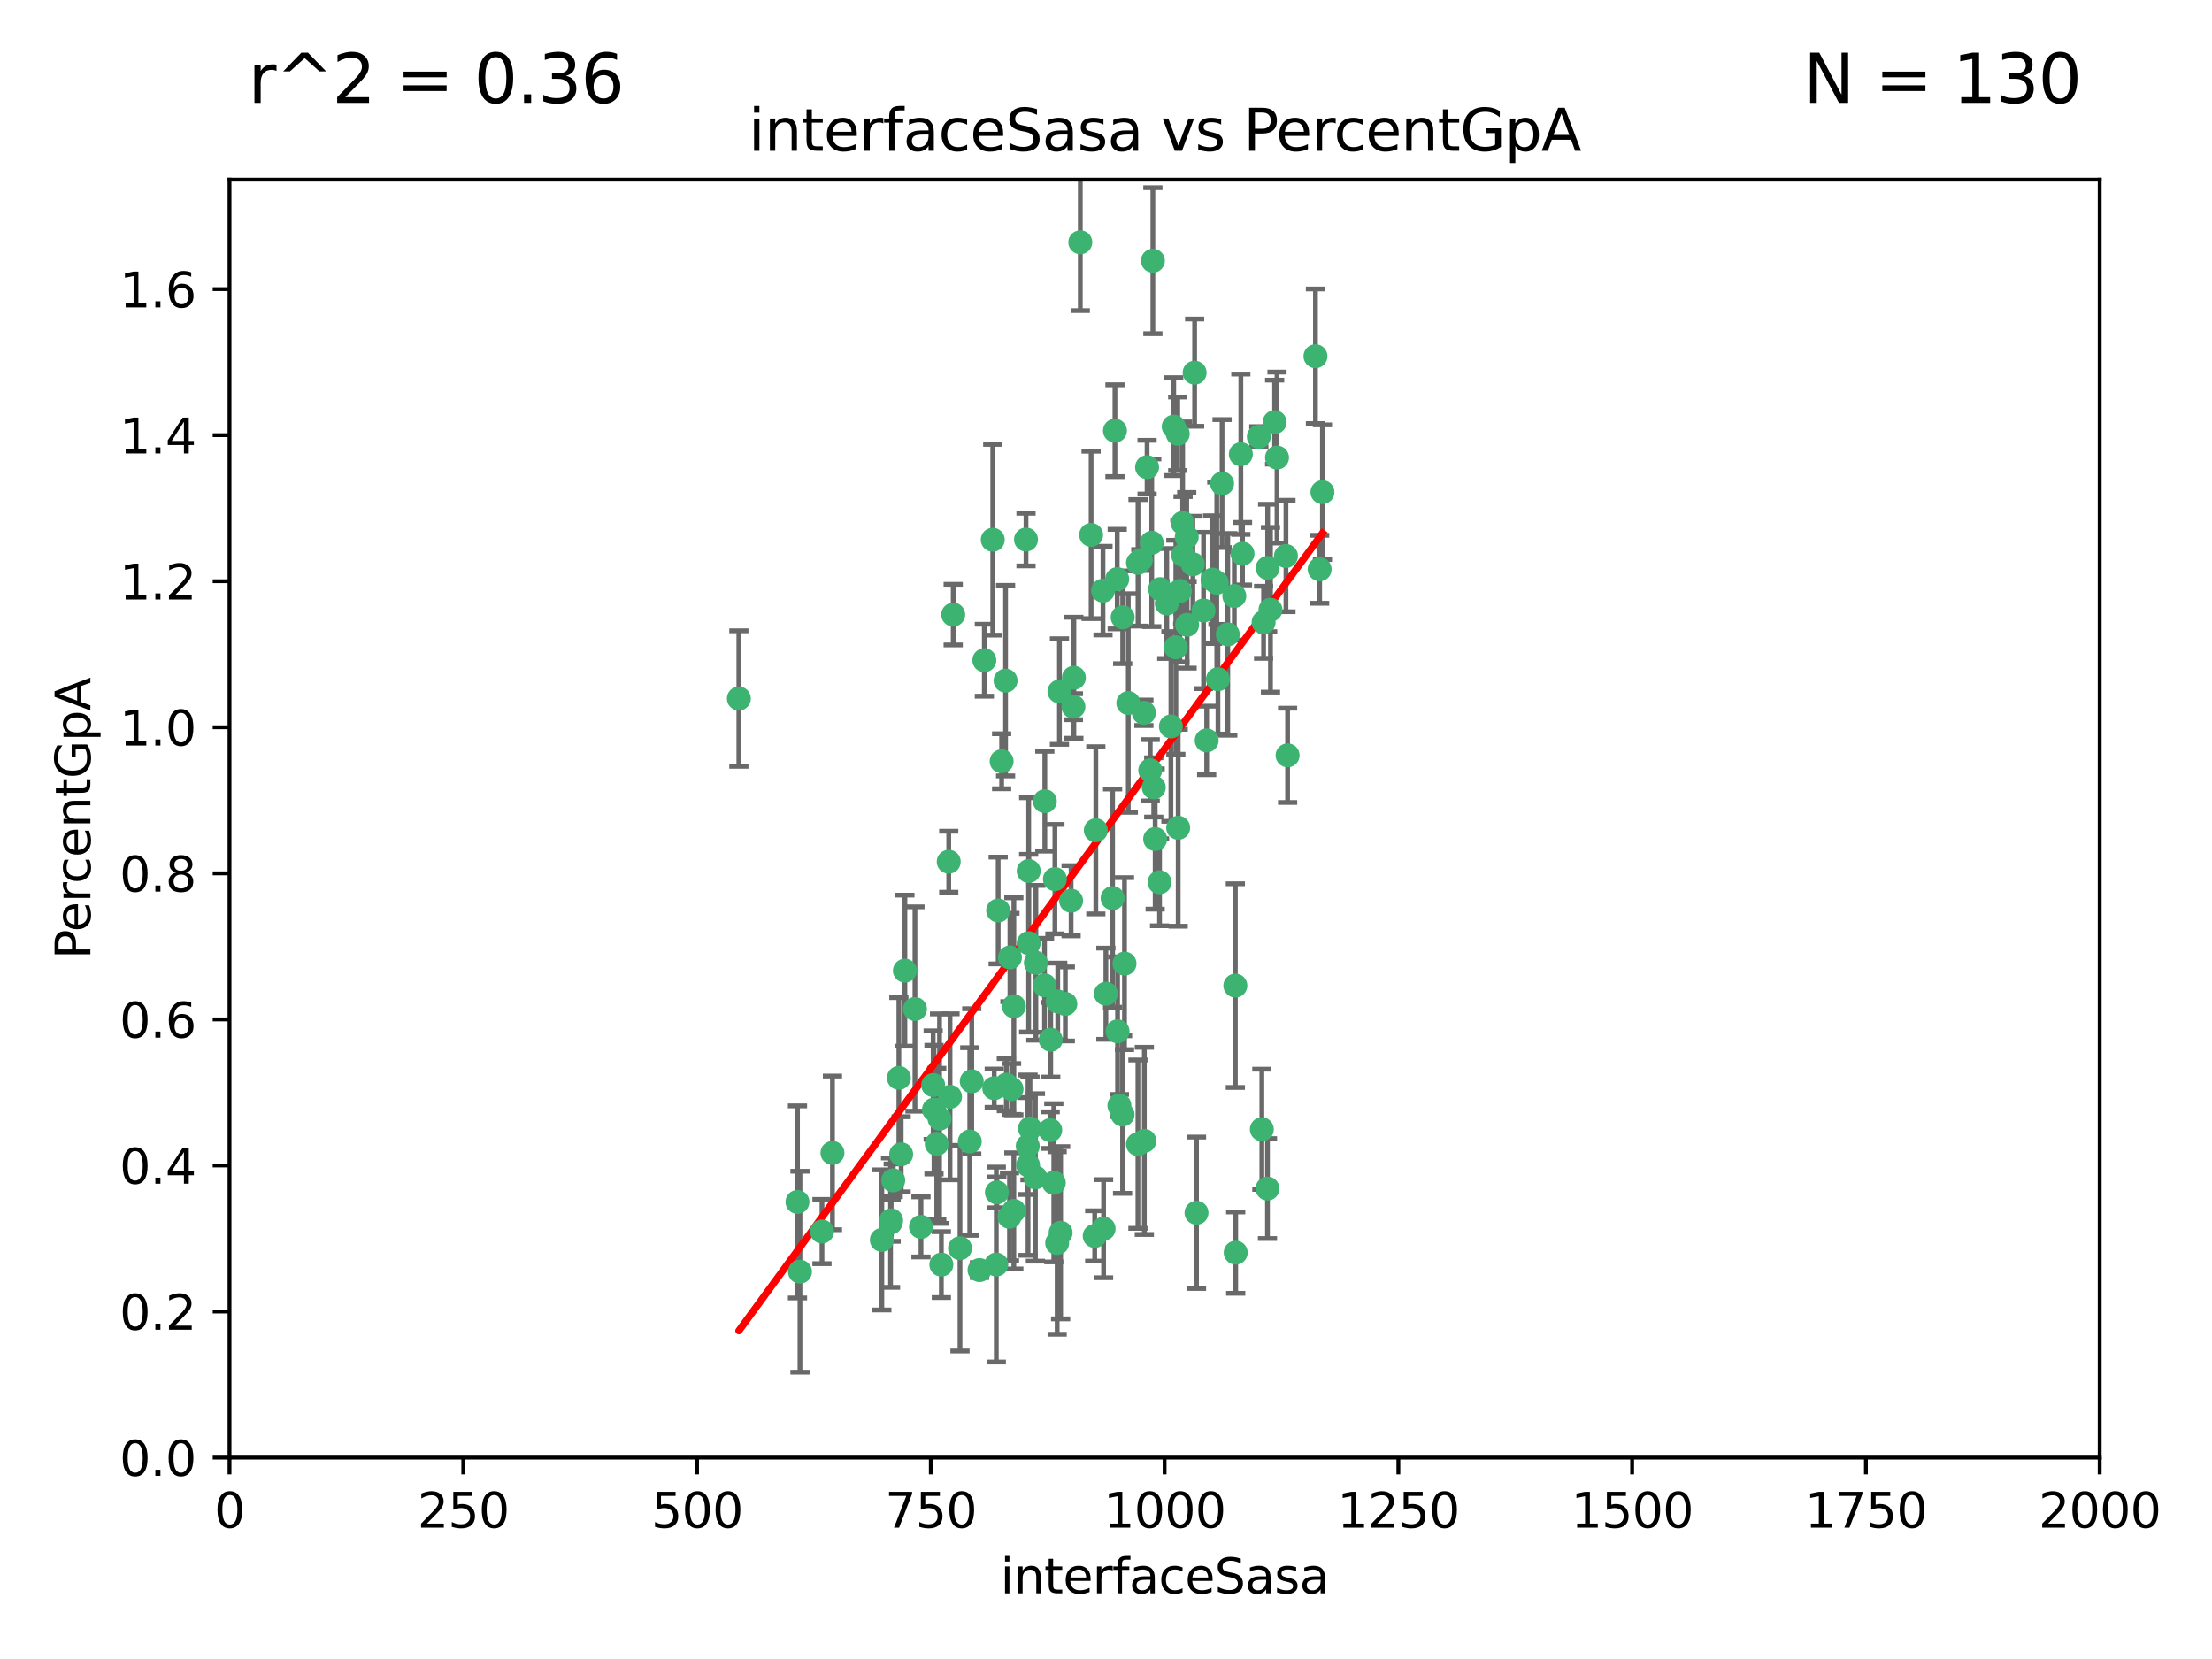 <?xml version="1.0" encoding="utf-8" standalone="no"?>
<!DOCTYPE svg PUBLIC "-//W3C//DTD SVG 1.1//EN"
  "http://www.w3.org/Graphics/SVG/1.1/DTD/svg11.dtd">
<svg xmlns:xlink="http://www.w3.org/1999/xlink" width="460.8pt" height="345.6pt" viewBox="0 0 460.8 345.6" xmlns="http://www.w3.org/2000/svg" version="1.1">
 <defs>
  <style type="text/css">*{stroke-linejoin: round; stroke-linecap: butt}</style>
 </defs>
 <g id="figure_1">
  <g id="patch_1">
   <path d="M 0 345.6 
L 460.8 345.6 
L 460.8 0 
L 0 0 
z
" style="fill: #ffffff"/>
  </g>
  <g id="axes_1">
   <g id="patch_2">
    <path d="M 47.81 303.64 
L 437.4 303.64 
L 437.4 37.411 
L 47.81 37.411 
z
" style="fill: #ffffff"/>
   </g>
   <g id="PathCollection_1">
    <defs>
     <path id="m2147db3050" d="M 0 1.118 
C 0.297 1.118 0.581 1 0.791 0.791 
C 1 0.581 1.118 0.297 1.118 0 
C 1.118 -0.297 1 -0.581 0.791 -0.791 
C 0.581 -1 0.297 -1.118 0 -1.118 
C -0.297 -1.118 -0.581 -1 -0.791 -0.791 
C -1 -0.581 -1.118 -0.297 -1.118 0 
C -1.118 0.297 -1 0.581 -0.791 0.791 
C -0.581 1 -0.297 1.118 0 1.118 
z
" style="stroke: #3cb371"/>
    </defs>
    <g clip-path="url(#p97f93e3239)">
     <use xlink:href="#m2147db3050" x="275.486" y="102.526" style="fill: #3cb371; stroke: #3cb371"/>
     <use xlink:href="#m2147db3050" x="274.906" y="118.592" style="fill: #3cb371; stroke: #3cb371"/>
     <use xlink:href="#m2147db3050" x="258.839" y="115.347" style="fill: #3cb371; stroke: #3cb371"/>
     <use xlink:href="#m2147db3050" x="266.025" y="95.318" style="fill: #3cb371; stroke: #3cb371"/>
     <use xlink:href="#m2147db3050" x="274.033" y="74.211" style="fill: #3cb371; stroke: #3cb371"/>
     <use xlink:href="#m2147db3050" x="244.948" y="134.836" style="fill: #3cb371; stroke: #3cb371"/>
     <use xlink:href="#m2147db3050" x="245.342" y="90.362" style="fill: #3cb371; stroke: #3cb371"/>
     <use xlink:href="#m2147db3050" x="238.294" y="148.487" style="fill: #3cb371; stroke: #3cb371"/>
     <use xlink:href="#m2147db3050" x="265.53" y="87.939" style="fill: #3cb371; stroke: #3cb371"/>
     <use xlink:href="#m2147db3050" x="240.166" y="54.304" style="fill: #3cb371; stroke: #3cb371"/>
     <use xlink:href="#m2147db3050" x="233.876" y="128.593" style="fill: #3cb371; stroke: #3cb371"/>
     <use xlink:href="#m2147db3050" x="246.37" y="108.935" style="fill: #3cb371; stroke: #3cb371"/>
     <use xlink:href="#m2147db3050" x="247.296" y="130.157" style="fill: #3cb371; stroke: #3cb371"/>
     <use xlink:href="#m2147db3050" x="231.774" y="187.094" style="fill: #3cb371; stroke: #3cb371"/>
     <use xlink:href="#m2147db3050" x="238.956" y="97.317" style="fill: #3cb371; stroke: #3cb371"/>
     <use xlink:href="#m2147db3050" x="243.059" y="125.723" style="fill: #3cb371; stroke: #3cb371"/>
     <use xlink:href="#m2147db3050" x="230.374" y="207.013" style="fill: #3cb371; stroke: #3cb371"/>
     <use xlink:href="#m2147db3050" x="267.887" y="115.829" style="fill: #3cb371; stroke: #3cb371"/>
     <use xlink:href="#m2147db3050" x="245.788" y="123.117" style="fill: #3cb371; stroke: #3cb371"/>
     <use xlink:href="#m2147db3050" x="219.756" y="183.14" style="fill: #3cb371; stroke: #3cb371"/>
     <use xlink:href="#m2147db3050" x="220.702" y="144.057" style="fill: #3cb371; stroke: #3cb371"/>
     <use xlink:href="#m2147db3050" x="217.656" y="166.909" style="fill: #3cb371; stroke: #3cb371"/>
     <use xlink:href="#m2147db3050" x="244.508" y="88.874" style="fill: #3cb371; stroke: #3cb371"/>
     <use xlink:href="#m2147db3050" x="221.928" y="209.141" style="fill: #3cb371; stroke: #3cb371"/>
     <use xlink:href="#m2147db3050" x="166.13" y="250.385" style="fill: #3cb371; stroke: #3cb371"/>
     <use xlink:href="#m2147db3050" x="250.718" y="127.171" style="fill: #3cb371; stroke: #3cb371"/>
     <use xlink:href="#m2147db3050" x="245.435" y="172.439" style="fill: #3cb371; stroke: #3cb371"/>
     <use xlink:href="#m2147db3050" x="264.664" y="127.028" style="fill: #3cb371; stroke: #3cb371"/>
     <use xlink:href="#m2147db3050" x="191.859" y="255.586" style="fill: #3cb371; stroke: #3cb371"/>
     <use xlink:href="#m2147db3050" x="240.345" y="164.032" style="fill: #3cb371; stroke: #3cb371"/>
     <use xlink:href="#m2147db3050" x="196.1" y="263.443" style="fill: #3cb371; stroke: #3cb371"/>
     <use xlink:href="#m2147db3050" x="229.772" y="123.038" style="fill: #3cb371; stroke: #3cb371"/>
     <use xlink:href="#m2147db3050" x="257.131" y="124.161" style="fill: #3cb371; stroke: #3cb371"/>
     <use xlink:href="#m2147db3050" x="153.919" y="145.522" style="fill: #3cb371; stroke: #3cb371"/>
     <use xlink:href="#m2147db3050" x="268.23" y="157.353" style="fill: #3cb371; stroke: #3cb371"/>
     <use xlink:href="#m2147db3050" x="211.2" y="252.251" style="fill: #3cb371; stroke: #3cb371"/>
     <use xlink:href="#m2147db3050" x="206.808" y="112.441" style="fill: #3cb371; stroke: #3cb371"/>
     <use xlink:href="#m2147db3050" x="246.456" y="115.624" style="fill: #3cb371; stroke: #3cb371"/>
     <use xlink:href="#m2147db3050" x="252.596" y="120.746" style="fill: #3cb371; stroke: #3cb371"/>
     <use xlink:href="#m2147db3050" x="239.93" y="113.07" style="fill: #3cb371; stroke: #3cb371"/>
     <use xlink:href="#m2147db3050" x="215.791" y="200.575" style="fill: #3cb371; stroke: #3cb371"/>
     <use xlink:href="#m2147db3050" x="185.643" y="254.222" style="fill: #3cb371; stroke: #3cb371"/>
     <use xlink:href="#m2147db3050" x="232.737" y="120.64" style="fill: #3cb371; stroke: #3cb371"/>
     <use xlink:href="#m2147db3050" x="225.044" y="50.463" style="fill: #3cb371; stroke: #3cb371"/>
     <use xlink:href="#m2147db3050" x="264.075" y="118.317" style="fill: #3cb371; stroke: #3cb371"/>
     <use xlink:href="#m2147db3050" x="255.769" y="132.151" style="fill: #3cb371; stroke: #3cb371"/>
     <use xlink:href="#m2147db3050" x="248.492" y="117.548" style="fill: #3cb371; stroke: #3cb371"/>
     <use xlink:href="#m2147db3050" x="233.191" y="230.303" style="fill: #3cb371; stroke: #3cb371"/>
     <use xlink:href="#m2147db3050" x="198.57" y="128.033" style="fill: #3cb371; stroke: #3cb371"/>
     <use xlink:href="#m2147db3050" x="241.67" y="122.726" style="fill: #3cb371; stroke: #3cb371"/>
     <use xlink:href="#m2147db3050" x="213.736" y="112.4" style="fill: #3cb371; stroke: #3cb371"/>
     <use xlink:href="#m2147db3050" x="253.48" y="121.39" style="fill: #3cb371; stroke: #3cb371"/>
     <use xlink:href="#m2147db3050" x="227.298" y="111.43" style="fill: #3cb371; stroke: #3cb371"/>
     <use xlink:href="#m2147db3050" x="257.419" y="260.948" style="fill: #3cb371; stroke: #3cb371"/>
     <use xlink:href="#m2147db3050" x="223.706" y="141.186" style="fill: #3cb371; stroke: #3cb371"/>
     <use xlink:href="#m2147db3050" x="228.046" y="257.472" style="fill: #3cb371; stroke: #3cb371"/>
     <use xlink:href="#m2147db3050" x="254.581" y="100.735" style="fill: #3cb371; stroke: #3cb371"/>
     <use xlink:href="#m2147db3050" x="218.778" y="235.426" style="fill: #3cb371; stroke: #3cb371"/>
     <use xlink:href="#m2147db3050" x="223.131" y="187.642" style="fill: #3cb371; stroke: #3cb371"/>
     <use xlink:href="#m2147db3050" x="262.238" y="90.985" style="fill: #3cb371; stroke: #3cb371"/>
     <use xlink:href="#m2147db3050" x="237.649" y="116.663" style="fill: #3cb371; stroke: #3cb371"/>
     <use xlink:href="#m2147db3050" x="237.069" y="117.25" style="fill: #3cb371; stroke: #3cb371"/>
     <use xlink:href="#m2147db3050" x="262.866" y="235.252" style="fill: #3cb371; stroke: #3cb371"/>
     <use xlink:href="#m2147db3050" x="229.899" y="255.956" style="fill: #3cb371; stroke: #3cb371"/>
     <use xlink:href="#m2147db3050" x="207.67" y="248.399" style="fill: #3cb371; stroke: #3cb371"/>
     <use xlink:href="#m2147db3050" x="214.099" y="238.745" style="fill: #3cb371; stroke: #3cb371"/>
     <use xlink:href="#m2147db3050" x="214.288" y="196.482" style="fill: #3cb371; stroke: #3cb371"/>
     <use xlink:href="#m2147db3050" x="210.388" y="199.457" style="fill: #3cb371; stroke: #3cb371"/>
     <use xlink:href="#m2147db3050" x="186.074" y="245.891" style="fill: #3cb371; stroke: #3cb371"/>
     <use xlink:href="#m2147db3050" x="238.386" y="237.668" style="fill: #3cb371; stroke: #3cb371"/>
     <use xlink:href="#m2147db3050" x="195.724" y="233.04" style="fill: #3cb371; stroke: #3cb371"/>
     <use xlink:href="#m2147db3050" x="247.216" y="111.877" style="fill: #3cb371; stroke: #3cb371"/>
     <use xlink:href="#m2147db3050" x="214.295" y="181.451" style="fill: #3cb371; stroke: #3cb371"/>
     <use xlink:href="#m2147db3050" x="187.252" y="224.544" style="fill: #3cb371; stroke: #3cb371"/>
     <use xlink:href="#m2147db3050" x="214.568" y="235.075" style="fill: #3cb371; stroke: #3cb371"/>
     <use xlink:href="#m2147db3050" x="194.569" y="231.155" style="fill: #3cb371; stroke: #3cb371"/>
     <use xlink:href="#m2147db3050" x="187.729" y="240.46" style="fill: #3cb371; stroke: #3cb371"/>
     <use xlink:href="#m2147db3050" x="211.206" y="209.633" style="fill: #3cb371; stroke: #3cb371"/>
     <use xlink:href="#m2147db3050" x="207.117" y="226.694" style="fill: #3cb371; stroke: #3cb371"/>
     <use xlink:href="#m2147db3050" x="234.254" y="200.742" style="fill: #3cb371; stroke: #3cb371"/>
     <use xlink:href="#m2147db3050" x="197.907" y="228.491" style="fill: #3cb371; stroke: #3cb371"/>
     <use xlink:href="#m2147db3050" x="185.52" y="254.708" style="fill: #3cb371; stroke: #3cb371"/>
     <use xlink:href="#m2147db3050" x="210.729" y="226.863" style="fill: #3cb371; stroke: #3cb371"/>
     <use xlink:href="#m2147db3050" x="232.265" y="89.722" style="fill: #3cb371; stroke: #3cb371"/>
     <use xlink:href="#m2147db3050" x="228.278" y="172.967" style="fill: #3cb371; stroke: #3cb371"/>
     <use xlink:href="#m2147db3050" x="258.492" y="94.622" style="fill: #3cb371; stroke: #3cb371"/>
     <use xlink:href="#m2147db3050" x="205.056" y="137.537" style="fill: #3cb371; stroke: #3cb371"/>
     <use xlink:href="#m2147db3050" x="173.416" y="240.17" style="fill: #3cb371; stroke: #3cb371"/>
     <use xlink:href="#m2147db3050" x="220.348" y="208.627" style="fill: #3cb371; stroke: #3cb371"/>
     <use xlink:href="#m2147db3050" x="237.053" y="238.351" style="fill: #3cb371; stroke: #3cb371"/>
     <use xlink:href="#m2147db3050" x="207.548" y="263.429" style="fill: #3cb371; stroke: #3cb371"/>
     <use xlink:href="#m2147db3050" x="210.296" y="253.486" style="fill: #3cb371; stroke: #3cb371"/>
     <use xlink:href="#m2147db3050" x="195.143" y="238.292" style="fill: #3cb371; stroke: #3cb371"/>
     <use xlink:href="#m2147db3050" x="218.887" y="216.602" style="fill: #3cb371; stroke: #3cb371"/>
     <use xlink:href="#m2147db3050" x="249.255" y="252.643" style="fill: #3cb371; stroke: #3cb371"/>
     <use xlink:href="#m2147db3050" x="217.595" y="205.263" style="fill: #3cb371; stroke: #3cb371"/>
     <use xlink:href="#m2147db3050" x="232.809" y="214.843" style="fill: #3cb371; stroke: #3cb371"/>
     <use xlink:href="#m2147db3050" x="253.722" y="141.497" style="fill: #3cb371; stroke: #3cb371"/>
     <use xlink:href="#m2147db3050" x="264.04" y="247.6" style="fill: #3cb371; stroke: #3cb371"/>
     <use xlink:href="#m2147db3050" x="204.049" y="264.585" style="fill: #3cb371; stroke: #3cb371"/>
     <use xlink:href="#m2147db3050" x="219.526" y="246.398" style="fill: #3cb371; stroke: #3cb371"/>
     <use xlink:href="#m2147db3050" x="220.948" y="256.806" style="fill: #3cb371; stroke: #3cb371"/>
     <use xlink:href="#m2147db3050" x="194.395" y="226.045" style="fill: #3cb371; stroke: #3cb371"/>
     <use xlink:href="#m2147db3050" x="239.615" y="160.464" style="fill: #3cb371; stroke: #3cb371"/>
     <use xlink:href="#m2147db3050" x="257.347" y="205.321" style="fill: #3cb371; stroke: #3cb371"/>
     <use xlink:href="#m2147db3050" x="241.557" y="183.793" style="fill: #3cb371; stroke: #3cb371"/>
     <use xlink:href="#m2147db3050" x="263.228" y="129.634" style="fill: #3cb371; stroke: #3cb371"/>
     <use xlink:href="#m2147db3050" x="183.703" y="258.299" style="fill: #3cb371; stroke: #3cb371"/>
     <use xlink:href="#m2147db3050" x="233.853" y="232.184" style="fill: #3cb371; stroke: #3cb371"/>
     <use xlink:href="#m2147db3050" x="207.937" y="189.677" style="fill: #3cb371; stroke: #3cb371"/>
     <use xlink:href="#m2147db3050" x="220.225" y="258.939" style="fill: #3cb371; stroke: #3cb371"/>
     <use xlink:href="#m2147db3050" x="251.371" y="154.242" style="fill: #3cb371; stroke: #3cb371"/>
     <use xlink:href="#m2147db3050" x="214.161" y="242.728" style="fill: #3cb371; stroke: #3cb371"/>
     <use xlink:href="#m2147db3050" x="223.611" y="147.219" style="fill: #3cb371; stroke: #3cb371"/>
     <use xlink:href="#m2147db3050" x="240.64" y="174.785" style="fill: #3cb371; stroke: #3cb371"/>
     <use xlink:href="#m2147db3050" x="171.234" y="256.55" style="fill: #3cb371; stroke: #3cb371"/>
     <use xlink:href="#m2147db3050" x="202.019" y="237.798" style="fill: #3cb371; stroke: #3cb371"/>
     <use xlink:href="#m2147db3050" x="190.603" y="210.197" style="fill: #3cb371; stroke: #3cb371"/>
     <use xlink:href="#m2147db3050" x="166.649" y="264.919" style="fill: #3cb371; stroke: #3cb371"/>
     <use xlink:href="#m2147db3050" x="235.045" y="146.454" style="fill: #3cb371; stroke: #3cb371"/>
     <use xlink:href="#m2147db3050" x="209.638" y="225.964" style="fill: #3cb371; stroke: #3cb371"/>
     <use xlink:href="#m2147db3050" x="209.48" y="141.79" style="fill: #3cb371; stroke: #3cb371"/>
     <use xlink:href="#m2147db3050" x="243.922" y="151.336" style="fill: #3cb371; stroke: #3cb371"/>
     <use xlink:href="#m2147db3050" x="199.986" y="260.024" style="fill: #3cb371; stroke: #3cb371"/>
     <use xlink:href="#m2147db3050" x="248.862" y="77.63" style="fill: #3cb371; stroke: #3cb371"/>
     <use xlink:href="#m2147db3050" x="197.639" y="179.513" style="fill: #3cb371; stroke: #3cb371"/>
     <use xlink:href="#m2147db3050" x="188.507" y="202.204" style="fill: #3cb371; stroke: #3cb371"/>
     <use xlink:href="#m2147db3050" x="208.658" y="158.587" style="fill: #3cb371; stroke: #3cb371"/>
     <use xlink:href="#m2147db3050" x="202.434" y="225.255" style="fill: #3cb371; stroke: #3cb371"/>
     <use xlink:href="#m2147db3050" x="215.694" y="245.278" style="fill: #3cb371; stroke: #3cb371"/>
    </g>
   </g>
   <g id="matplotlib.axis_1">
    <g id="xtick_1">
     <g id="line2d_1">
      <defs>
       <path id="maca1148b1b" d="M 0 0 
L 0 3.5 
" style="stroke: #000000; stroke-width: 0.8"/>
      </defs>
      <g>
       <use xlink:href="#maca1148b1b" x="47.81" y="303.64" style="stroke: #000000; stroke-width: 0.8"/>
      </g>
     </g>
     <g id="text_1">
      <!-- 0 -->
      <g transform="translate(44.629 318.238)scale(0.1 -0.1)">
       <defs>
        <path id="DejaVuSans-30" d="M 2034 4250 
Q 1547 4250 1301 3770 
Q 1056 3291 1056 2328 
Q 1056 1369 1301 889 
Q 1547 409 2034 409 
Q 2525 409 2770 889 
Q 3016 1369 3016 2328 
Q 3016 3291 2770 3770 
Q 2525 4250 2034 4250 
z
M 2034 4750 
Q 2819 4750 3233 4129 
Q 3647 3509 3647 2328 
Q 3647 1150 3233 529 
Q 2819 -91 2034 -91 
Q 1250 -91 836 529 
Q 422 1150 422 2328 
Q 422 3509 836 4129 
Q 1250 4750 2034 4750 
z
" transform="scale(0.016)"/>
       </defs>
       <use xlink:href="#DejaVuSans-30"/>
      </g>
     </g>
    </g>
    <g id="xtick_2">
     <g id="line2d_2">
      <g>
       <use xlink:href="#maca1148b1b" x="96.509" y="303.64" style="stroke: #000000; stroke-width: 0.8"/>
      </g>
     </g>
     <g id="text_2">
      <!-- 250 -->
      <g transform="translate(86.965 318.238)scale(0.1 -0.1)">
       <defs>
        <path id="DejaVuSans-32" d="M 1228 531 
L 3431 531 
L 3431 0 
L 469 0 
L 469 531 
Q 828 903 1448 1529 
Q 2069 2156 2228 2338 
Q 2531 2678 2651 2914 
Q 2772 3150 2772 3378 
Q 2772 3750 2511 3984 
Q 2250 4219 1831 4219 
Q 1534 4219 1204 4116 
Q 875 4013 500 3803 
L 500 4441 
Q 881 4594 1212 4672 
Q 1544 4750 1819 4750 
Q 2544 4750 2975 4387 
Q 3406 4025 3406 3419 
Q 3406 3131 3298 2873 
Q 3191 2616 2906 2266 
Q 2828 2175 2409 1742 
Q 1991 1309 1228 531 
z
" transform="scale(0.016)"/>
        <path id="DejaVuSans-35" d="M 691 4666 
L 3169 4666 
L 3169 4134 
L 1269 4134 
L 1269 2991 
Q 1406 3038 1543 3061 
Q 1681 3084 1819 3084 
Q 2600 3084 3056 2656 
Q 3513 2228 3513 1497 
Q 3513 744 3044 326 
Q 2575 -91 1722 -91 
Q 1428 -91 1123 -41 
Q 819 9 494 109 
L 494 744 
Q 775 591 1075 516 
Q 1375 441 1709 441 
Q 2250 441 2565 725 
Q 2881 1009 2881 1497 
Q 2881 1984 2565 2268 
Q 2250 2553 1709 2553 
Q 1456 2553 1204 2497 
Q 953 2441 691 2322 
L 691 4666 
z
" transform="scale(0.016)"/>
       </defs>
       <use xlink:href="#DejaVuSans-32"/>
       <use xlink:href="#DejaVuSans-35" x="63.623"/>
       <use xlink:href="#DejaVuSans-30" x="127.246"/>
      </g>
     </g>
    </g>
    <g id="xtick_3">
     <g id="line2d_3">
      <g>
       <use xlink:href="#maca1148b1b" x="145.208" y="303.64" style="stroke: #000000; stroke-width: 0.8"/>
      </g>
     </g>
     <g id="text_3">
      <!-- 500 -->
      <g transform="translate(135.664 318.238)scale(0.1 -0.1)">
       <use xlink:href="#DejaVuSans-35"/>
       <use xlink:href="#DejaVuSans-30" x="63.623"/>
       <use xlink:href="#DejaVuSans-30" x="127.246"/>
      </g>
     </g>
    </g>
    <g id="xtick_4">
     <g id="line2d_4">
      <g>
       <use xlink:href="#maca1148b1b" x="193.906" y="303.64" style="stroke: #000000; stroke-width: 0.8"/>
      </g>
     </g>
     <g id="text_4">
      <!-- 750 -->
      <g transform="translate(184.363 318.238)scale(0.1 -0.1)">
       <defs>
        <path id="DejaVuSans-37" d="M 525 4666 
L 3525 4666 
L 3525 4397 
L 1831 0 
L 1172 0 
L 2766 4134 
L 525 4134 
L 525 4666 
z
" transform="scale(0.016)"/>
       </defs>
       <use xlink:href="#DejaVuSans-37"/>
       <use xlink:href="#DejaVuSans-35" x="63.623"/>
       <use xlink:href="#DejaVuSans-30" x="127.246"/>
      </g>
     </g>
    </g>
    <g id="xtick_5">
     <g id="line2d_5">
      <g>
       <use xlink:href="#maca1148b1b" x="242.605" y="303.64" style="stroke: #000000; stroke-width: 0.8"/>
      </g>
     </g>
     <g id="text_5">
      <!-- 1000 -->
      <g transform="translate(229.88 318.238)scale(0.1 -0.1)">
       <defs>
        <path id="DejaVuSans-31" d="M 794 531 
L 1825 531 
L 1825 4091 
L 703 3866 
L 703 4441 
L 1819 4666 
L 2450 4666 
L 2450 531 
L 3481 531 
L 3481 0 
L 794 0 
L 794 531 
z
" transform="scale(0.016)"/>
       </defs>
       <use xlink:href="#DejaVuSans-31"/>
       <use xlink:href="#DejaVuSans-30" x="63.623"/>
       <use xlink:href="#DejaVuSans-30" x="127.246"/>
       <use xlink:href="#DejaVuSans-30" x="190.869"/>
      </g>
     </g>
    </g>
    <g id="xtick_6">
     <g id="line2d_6">
      <g>
       <use xlink:href="#maca1148b1b" x="291.304" y="303.64" style="stroke: #000000; stroke-width: 0.8"/>
      </g>
     </g>
     <g id="text_6">
      <!-- 1250 -->
      <g transform="translate(278.579 318.238)scale(0.1 -0.1)">
       <use xlink:href="#DejaVuSans-31"/>
       <use xlink:href="#DejaVuSans-32" x="63.623"/>
       <use xlink:href="#DejaVuSans-35" x="127.246"/>
       <use xlink:href="#DejaVuSans-30" x="190.869"/>
      </g>
     </g>
    </g>
    <g id="xtick_7">
     <g id="line2d_7">
      <g>
       <use xlink:href="#maca1148b1b" x="340.002" y="303.64" style="stroke: #000000; stroke-width: 0.8"/>
      </g>
     </g>
     <g id="text_7">
      <!-- 1500 -->
      <g transform="translate(327.277 318.238)scale(0.1 -0.1)">
       <use xlink:href="#DejaVuSans-31"/>
       <use xlink:href="#DejaVuSans-35" x="63.623"/>
       <use xlink:href="#DejaVuSans-30" x="127.246"/>
       <use xlink:href="#DejaVuSans-30" x="190.869"/>
      </g>
     </g>
    </g>
    <g id="xtick_8">
     <g id="line2d_8">
      <g>
       <use xlink:href="#maca1148b1b" x="388.701" y="303.64" style="stroke: #000000; stroke-width: 0.8"/>
      </g>
     </g>
     <g id="text_8">
      <!-- 1750 -->
      <g transform="translate(375.976 318.238)scale(0.1 -0.1)">
       <use xlink:href="#DejaVuSans-31"/>
       <use xlink:href="#DejaVuSans-37" x="63.623"/>
       <use xlink:href="#DejaVuSans-35" x="127.246"/>
       <use xlink:href="#DejaVuSans-30" x="190.869"/>
      </g>
     </g>
    </g>
    <g id="xtick_9">
     <g id="line2d_9">
      <g>
       <use xlink:href="#maca1148b1b" x="437.4" y="303.64" style="stroke: #000000; stroke-width: 0.8"/>
      </g>
     </g>
     <g id="text_9">
      <!-- 2000 -->
      <g transform="translate(424.675 318.238)scale(0.1 -0.1)">
       <use xlink:href="#DejaVuSans-32"/>
       <use xlink:href="#DejaVuSans-30" x="63.623"/>
       <use xlink:href="#DejaVuSans-30" x="127.246"/>
       <use xlink:href="#DejaVuSans-30" x="190.869"/>
      </g>
     </g>
    </g>
    <g id="text_10">
     <!-- interfaceSasa -->
     <g transform="translate(208.398 331.917)scale(0.1 -0.1)">
      <defs>
       <path id="DejaVuSans-69" d="M 603 3500 
L 1178 3500 
L 1178 0 
L 603 0 
L 603 3500 
z
M 603 4863 
L 1178 4863 
L 1178 4134 
L 603 4134 
L 603 4863 
z
" transform="scale(0.016)"/>
       <path id="DejaVuSans-6e" d="M 3513 2113 
L 3513 0 
L 2938 0 
L 2938 2094 
Q 2938 2591 2744 2837 
Q 2550 3084 2163 3084 
Q 1697 3084 1428 2787 
Q 1159 2491 1159 1978 
L 1159 0 
L 581 0 
L 581 3500 
L 1159 3500 
L 1159 2956 
Q 1366 3272 1645 3428 
Q 1925 3584 2291 3584 
Q 2894 3584 3203 3211 
Q 3513 2838 3513 2113 
z
" transform="scale(0.016)"/>
       <path id="DejaVuSans-74" d="M 1172 4494 
L 1172 3500 
L 2356 3500 
L 2356 3053 
L 1172 3053 
L 1172 1153 
Q 1172 725 1289 603 
Q 1406 481 1766 481 
L 2356 481 
L 2356 0 
L 1766 0 
Q 1100 0 847 248 
Q 594 497 594 1153 
L 594 3053 
L 172 3053 
L 172 3500 
L 594 3500 
L 594 4494 
L 1172 4494 
z
" transform="scale(0.016)"/>
       <path id="DejaVuSans-65" d="M 3597 1894 
L 3597 1613 
L 953 1613 
Q 991 1019 1311 708 
Q 1631 397 2203 397 
Q 2534 397 2845 478 
Q 3156 559 3463 722 
L 3463 178 
Q 3153 47 2828 -22 
Q 2503 -91 2169 -91 
Q 1331 -91 842 396 
Q 353 884 353 1716 
Q 353 2575 817 3079 
Q 1281 3584 2069 3584 
Q 2775 3584 3186 3129 
Q 3597 2675 3597 1894 
z
M 3022 2063 
Q 3016 2534 2758 2815 
Q 2500 3097 2075 3097 
Q 1594 3097 1305 2825 
Q 1016 2553 972 2059 
L 3022 2063 
z
" transform="scale(0.016)"/>
       <path id="DejaVuSans-72" d="M 2631 2963 
Q 2534 3019 2420 3045 
Q 2306 3072 2169 3072 
Q 1681 3072 1420 2755 
Q 1159 2438 1159 1844 
L 1159 0 
L 581 0 
L 581 3500 
L 1159 3500 
L 1159 2956 
Q 1341 3275 1631 3429 
Q 1922 3584 2338 3584 
Q 2397 3584 2469 3576 
Q 2541 3569 2628 3553 
L 2631 2963 
z
" transform="scale(0.016)"/>
       <path id="DejaVuSans-66" d="M 2375 4863 
L 2375 4384 
L 1825 4384 
Q 1516 4384 1395 4259 
Q 1275 4134 1275 3809 
L 1275 3500 
L 2222 3500 
L 2222 3053 
L 1275 3053 
L 1275 0 
L 697 0 
L 697 3053 
L 147 3053 
L 147 3500 
L 697 3500 
L 697 3744 
Q 697 4328 969 4595 
Q 1241 4863 1831 4863 
L 2375 4863 
z
" transform="scale(0.016)"/>
       <path id="DejaVuSans-61" d="M 2194 1759 
Q 1497 1759 1228 1600 
Q 959 1441 959 1056 
Q 959 750 1161 570 
Q 1363 391 1709 391 
Q 2188 391 2477 730 
Q 2766 1069 2766 1631 
L 2766 1759 
L 2194 1759 
z
M 3341 1997 
L 3341 0 
L 2766 0 
L 2766 531 
Q 2569 213 2275 61 
Q 1981 -91 1556 -91 
Q 1019 -91 701 211 
Q 384 513 384 1019 
Q 384 1609 779 1909 
Q 1175 2209 1959 2209 
L 2766 2209 
L 2766 2266 
Q 2766 2663 2505 2880 
Q 2244 3097 1772 3097 
Q 1472 3097 1187 3025 
Q 903 2953 641 2809 
L 641 3341 
Q 956 3463 1253 3523 
Q 1550 3584 1831 3584 
Q 2591 3584 2966 3190 
Q 3341 2797 3341 1997 
z
" transform="scale(0.016)"/>
       <path id="DejaVuSans-63" d="M 3122 3366 
L 3122 2828 
Q 2878 2963 2633 3030 
Q 2388 3097 2138 3097 
Q 1578 3097 1268 2742 
Q 959 2388 959 1747 
Q 959 1106 1268 751 
Q 1578 397 2138 397 
Q 2388 397 2633 464 
Q 2878 531 3122 666 
L 3122 134 
Q 2881 22 2623 -34 
Q 2366 -91 2075 -91 
Q 1284 -91 818 406 
Q 353 903 353 1747 
Q 353 2603 823 3093 
Q 1294 3584 2113 3584 
Q 2378 3584 2631 3529 
Q 2884 3475 3122 3366 
z
" transform="scale(0.016)"/>
       <path id="DejaVuSans-53" d="M 3425 4513 
L 3425 3897 
Q 3066 4069 2747 4153 
Q 2428 4238 2131 4238 
Q 1616 4238 1336 4038 
Q 1056 3838 1056 3469 
Q 1056 3159 1242 3001 
Q 1428 2844 1947 2747 
L 2328 2669 
Q 3034 2534 3370 2195 
Q 3706 1856 3706 1288 
Q 3706 609 3251 259 
Q 2797 -91 1919 -91 
Q 1588 -91 1214 -16 
Q 841 59 441 206 
L 441 856 
Q 825 641 1194 531 
Q 1563 422 1919 422 
Q 2459 422 2753 634 
Q 3047 847 3047 1241 
Q 3047 1584 2836 1778 
Q 2625 1972 2144 2069 
L 1759 2144 
Q 1053 2284 737 2584 
Q 422 2884 422 3419 
Q 422 4038 858 4394 
Q 1294 4750 2059 4750 
Q 2388 4750 2728 4690 
Q 3069 4631 3425 4513 
z
" transform="scale(0.016)"/>
       <path id="DejaVuSans-73" d="M 2834 3397 
L 2834 2853 
Q 2591 2978 2328 3040 
Q 2066 3103 1784 3103 
Q 1356 3103 1142 2972 
Q 928 2841 928 2578 
Q 928 2378 1081 2264 
Q 1234 2150 1697 2047 
L 1894 2003 
Q 2506 1872 2764 1633 
Q 3022 1394 3022 966 
Q 3022 478 2636 193 
Q 2250 -91 1575 -91 
Q 1294 -91 989 -36 
Q 684 19 347 128 
L 347 722 
Q 666 556 975 473 
Q 1284 391 1588 391 
Q 1994 391 2212 530 
Q 2431 669 2431 922 
Q 2431 1156 2273 1281 
Q 2116 1406 1581 1522 
L 1381 1569 
Q 847 1681 609 1914 
Q 372 2147 372 2553 
Q 372 3047 722 3315 
Q 1072 3584 1716 3584 
Q 2034 3584 2315 3537 
Q 2597 3491 2834 3397 
z
" transform="scale(0.016)"/>
      </defs>
      <use xlink:href="#DejaVuSans-69"/>
      <use xlink:href="#DejaVuSans-6e" x="27.783"/>
      <use xlink:href="#DejaVuSans-74" x="91.162"/>
      <use xlink:href="#DejaVuSans-65" x="130.371"/>
      <use xlink:href="#DejaVuSans-72" x="191.895"/>
      <use xlink:href="#DejaVuSans-66" x="233.008"/>
      <use xlink:href="#DejaVuSans-61" x="268.213"/>
      <use xlink:href="#DejaVuSans-63" x="329.492"/>
      <use xlink:href="#DejaVuSans-65" x="384.473"/>
      <use xlink:href="#DejaVuSans-53" x="445.996"/>
      <use xlink:href="#DejaVuSans-61" x="509.473"/>
      <use xlink:href="#DejaVuSans-73" x="570.752"/>
      <use xlink:href="#DejaVuSans-61" x="622.852"/>
     </g>
    </g>
   </g>
   <g id="matplotlib.axis_2">
    <g id="ytick_1">
     <g id="line2d_10">
      <defs>
       <path id="mc6170664c8" d="M 0 0 
L -3.5 0 
" style="stroke: #000000; stroke-width: 0.8"/>
      </defs>
      <g>
       <use xlink:href="#mc6170664c8" x="47.81" y="303.64" style="stroke: #000000; stroke-width: 0.8"/>
      </g>
     </g>
     <g id="text_11">
      <!-- 0.0 -->
      <g transform="translate(24.907 307.439)scale(0.1 -0.1)">
       <defs>
        <path id="DejaVuSans-2e" d="M 684 794 
L 1344 794 
L 1344 0 
L 684 0 
L 684 794 
z
" transform="scale(0.016)"/>
       </defs>
       <use xlink:href="#DejaVuSans-30"/>
       <use xlink:href="#DejaVuSans-2e" x="63.623"/>
       <use xlink:href="#DejaVuSans-30" x="95.41"/>
      </g>
     </g>
    </g>
    <g id="ytick_2">
     <g id="line2d_11">
      <g>
       <use xlink:href="#mc6170664c8" x="47.81" y="273.214" style="stroke: #000000; stroke-width: 0.8"/>
      </g>
     </g>
     <g id="text_12">
      <!-- 0.2 -->
      <g transform="translate(24.907 277.013)scale(0.1 -0.1)">
       <use xlink:href="#DejaVuSans-30"/>
       <use xlink:href="#DejaVuSans-2e" x="63.623"/>
       <use xlink:href="#DejaVuSans-32" x="95.41"/>
      </g>
     </g>
    </g>
    <g id="ytick_3">
     <g id="line2d_12">
      <g>
       <use xlink:href="#mc6170664c8" x="47.81" y="242.788" style="stroke: #000000; stroke-width: 0.8"/>
      </g>
     </g>
     <g id="text_13">
      <!-- 0.4 -->
      <g transform="translate(24.907 246.587)scale(0.1 -0.1)">
       <defs>
        <path id="DejaVuSans-34" d="M 2419 4116 
L 825 1625 
L 2419 1625 
L 2419 4116 
z
M 2253 4666 
L 3047 4666 
L 3047 1625 
L 3713 1625 
L 3713 1100 
L 3047 1100 
L 3047 0 
L 2419 0 
L 2419 1100 
L 313 1100 
L 313 1709 
L 2253 4666 
z
" transform="scale(0.016)"/>
       </defs>
       <use xlink:href="#DejaVuSans-30"/>
       <use xlink:href="#DejaVuSans-2e" x="63.623"/>
       <use xlink:href="#DejaVuSans-34" x="95.41"/>
      </g>
     </g>
    </g>
    <g id="ytick_4">
     <g id="line2d_13">
      <g>
       <use xlink:href="#mc6170664c8" x="47.81" y="212.362" style="stroke: #000000; stroke-width: 0.8"/>
      </g>
     </g>
     <g id="text_14">
      <!-- 0.6 -->
      <g transform="translate(24.907 216.161)scale(0.1 -0.1)">
       <defs>
        <path id="DejaVuSans-36" d="M 2113 2584 
Q 1688 2584 1439 2293 
Q 1191 2003 1191 1497 
Q 1191 994 1439 701 
Q 1688 409 2113 409 
Q 2538 409 2786 701 
Q 3034 994 3034 1497 
Q 3034 2003 2786 2293 
Q 2538 2584 2113 2584 
z
M 3366 4563 
L 3366 3988 
Q 3128 4100 2886 4159 
Q 2644 4219 2406 4219 
Q 1781 4219 1451 3797 
Q 1122 3375 1075 2522 
Q 1259 2794 1537 2939 
Q 1816 3084 2150 3084 
Q 2853 3084 3261 2657 
Q 3669 2231 3669 1497 
Q 3669 778 3244 343 
Q 2819 -91 2113 -91 
Q 1303 -91 875 529 
Q 447 1150 447 2328 
Q 447 3434 972 4092 
Q 1497 4750 2381 4750 
Q 2619 4750 2861 4703 
Q 3103 4656 3366 4563 
z
" transform="scale(0.016)"/>
       </defs>
       <use xlink:href="#DejaVuSans-30"/>
       <use xlink:href="#DejaVuSans-2e" x="63.623"/>
       <use xlink:href="#DejaVuSans-36" x="95.41"/>
      </g>
     </g>
    </g>
    <g id="ytick_5">
     <g id="line2d_14">
      <g>
       <use xlink:href="#mc6170664c8" x="47.81" y="181.935" style="stroke: #000000; stroke-width: 0.8"/>
      </g>
     </g>
     <g id="text_15">
      <!-- 0.8 -->
      <g transform="translate(24.907 185.735)scale(0.1 -0.1)">
       <defs>
        <path id="DejaVuSans-38" d="M 2034 2216 
Q 1584 2216 1326 1975 
Q 1069 1734 1069 1313 
Q 1069 891 1326 650 
Q 1584 409 2034 409 
Q 2484 409 2743 651 
Q 3003 894 3003 1313 
Q 3003 1734 2745 1975 
Q 2488 2216 2034 2216 
z
M 1403 2484 
Q 997 2584 770 2862 
Q 544 3141 544 3541 
Q 544 4100 942 4425 
Q 1341 4750 2034 4750 
Q 2731 4750 3128 4425 
Q 3525 4100 3525 3541 
Q 3525 3141 3298 2862 
Q 3072 2584 2669 2484 
Q 3125 2378 3379 2068 
Q 3634 1759 3634 1313 
Q 3634 634 3220 271 
Q 2806 -91 2034 -91 
Q 1263 -91 848 271 
Q 434 634 434 1313 
Q 434 1759 690 2068 
Q 947 2378 1403 2484 
z
M 1172 3481 
Q 1172 3119 1398 2916 
Q 1625 2713 2034 2713 
Q 2441 2713 2670 2916 
Q 2900 3119 2900 3481 
Q 2900 3844 2670 4047 
Q 2441 4250 2034 4250 
Q 1625 4250 1398 4047 
Q 1172 3844 1172 3481 
z
" transform="scale(0.016)"/>
       </defs>
       <use xlink:href="#DejaVuSans-30"/>
       <use xlink:href="#DejaVuSans-2e" x="63.623"/>
       <use xlink:href="#DejaVuSans-38" x="95.41"/>
      </g>
     </g>
    </g>
    <g id="ytick_6">
     <g id="line2d_15">
      <g>
       <use xlink:href="#mc6170664c8" x="47.81" y="151.509" style="stroke: #000000; stroke-width: 0.8"/>
      </g>
     </g>
     <g id="text_16">
      <!-- 1.0 -->
      <g transform="translate(24.907 155.308)scale(0.1 -0.1)">
       <use xlink:href="#DejaVuSans-31"/>
       <use xlink:href="#DejaVuSans-2e" x="63.623"/>
       <use xlink:href="#DejaVuSans-30" x="95.41"/>
      </g>
     </g>
    </g>
    <g id="ytick_7">
     <g id="line2d_16">
      <g>
       <use xlink:href="#mc6170664c8" x="47.81" y="121.083" style="stroke: #000000; stroke-width: 0.8"/>
      </g>
     </g>
     <g id="text_17">
      <!-- 1.2 -->
      <g transform="translate(24.907 124.882)scale(0.1 -0.1)">
       <use xlink:href="#DejaVuSans-31"/>
       <use xlink:href="#DejaVuSans-2e" x="63.623"/>
       <use xlink:href="#DejaVuSans-32" x="95.41"/>
      </g>
     </g>
    </g>
    <g id="ytick_8">
     <g id="line2d_17">
      <g>
       <use xlink:href="#mc6170664c8" x="47.81" y="90.657" style="stroke: #000000; stroke-width: 0.8"/>
      </g>
     </g>
     <g id="text_18">
      <!-- 1.4 -->
      <g transform="translate(24.907 94.456)scale(0.1 -0.1)">
       <use xlink:href="#DejaVuSans-31"/>
       <use xlink:href="#DejaVuSans-2e" x="63.623"/>
       <use xlink:href="#DejaVuSans-34" x="95.41"/>
      </g>
     </g>
    </g>
    <g id="ytick_9">
     <g id="line2d_18">
      <g>
       <use xlink:href="#mc6170664c8" x="47.81" y="60.231" style="stroke: #000000; stroke-width: 0.8"/>
      </g>
     </g>
     <g id="text_19">
      <!-- 1.6 -->
      <g transform="translate(24.907 64.03)scale(0.1 -0.1)">
       <use xlink:href="#DejaVuSans-31"/>
       <use xlink:href="#DejaVuSans-2e" x="63.623"/>
       <use xlink:href="#DejaVuSans-36" x="95.41"/>
      </g>
     </g>
    </g>
    <g id="text_20">
     <!-- PercentGpA -->
     <g transform="translate(18.827 199.802)rotate(-90)scale(0.1 -0.1)">
      <defs>
       <path id="DejaVuSans-50" d="M 1259 4147 
L 1259 2394 
L 2053 2394 
Q 2494 2394 2734 2622 
Q 2975 2850 2975 3272 
Q 2975 3691 2734 3919 
Q 2494 4147 2053 4147 
L 1259 4147 
z
M 628 4666 
L 2053 4666 
Q 2838 4666 3239 4311 
Q 3641 3956 3641 3272 
Q 3641 2581 3239 2228 
Q 2838 1875 2053 1875 
L 1259 1875 
L 1259 0 
L 628 0 
L 628 4666 
z
" transform="scale(0.016)"/>
       <path id="DejaVuSans-47" d="M 3809 666 
L 3809 1919 
L 2778 1919 
L 2778 2438 
L 4434 2438 
L 4434 434 
Q 4069 175 3628 42 
Q 3188 -91 2688 -91 
Q 1594 -91 976 548 
Q 359 1188 359 2328 
Q 359 3472 976 4111 
Q 1594 4750 2688 4750 
Q 3144 4750 3555 4637 
Q 3966 4525 4313 4306 
L 4313 3634 
Q 3963 3931 3569 4081 
Q 3175 4231 2741 4231 
Q 1884 4231 1454 3753 
Q 1025 3275 1025 2328 
Q 1025 1384 1454 906 
Q 1884 428 2741 428 
Q 3075 428 3337 486 
Q 3600 544 3809 666 
z
" transform="scale(0.016)"/>
       <path id="DejaVuSans-70" d="M 1159 525 
L 1159 -1331 
L 581 -1331 
L 581 3500 
L 1159 3500 
L 1159 2969 
Q 1341 3281 1617 3432 
Q 1894 3584 2278 3584 
Q 2916 3584 3314 3078 
Q 3713 2572 3713 1747 
Q 3713 922 3314 415 
Q 2916 -91 2278 -91 
Q 1894 -91 1617 61 
Q 1341 213 1159 525 
z
M 3116 1747 
Q 3116 2381 2855 2742 
Q 2594 3103 2138 3103 
Q 1681 3103 1420 2742 
Q 1159 2381 1159 1747 
Q 1159 1113 1420 752 
Q 1681 391 2138 391 
Q 2594 391 2855 752 
Q 3116 1113 3116 1747 
z
" transform="scale(0.016)"/>
       <path id="DejaVuSans-41" d="M 2188 4044 
L 1331 1722 
L 3047 1722 
L 2188 4044 
z
M 1831 4666 
L 2547 4666 
L 4325 0 
L 3669 0 
L 3244 1197 
L 1141 1197 
L 716 0 
L 50 0 
L 1831 4666 
z
" transform="scale(0.016)"/>
      </defs>
      <use xlink:href="#DejaVuSans-50"/>
      <use xlink:href="#DejaVuSans-65" x="56.678"/>
      <use xlink:href="#DejaVuSans-72" x="118.201"/>
      <use xlink:href="#DejaVuSans-63" x="157.064"/>
      <use xlink:href="#DejaVuSans-65" x="212.045"/>
      <use xlink:href="#DejaVuSans-6e" x="273.568"/>
      <use xlink:href="#DejaVuSans-74" x="336.947"/>
      <use xlink:href="#DejaVuSans-47" x="376.156"/>
      <use xlink:href="#DejaVuSans-70" x="453.646"/>
      <use xlink:href="#DejaVuSans-41" x="517.123"/>
     </g>
    </g>
   </g>
   <g id="LineCollection_1">
    <path d="M 275.486 116.551 
L 275.486 88.502 
" clip-path="url(#p97f93e3239)" style="fill: none; stroke: #696969"/>
    <path d="M 274.906 125.671 
L 274.906 111.513 
" clip-path="url(#p97f93e3239)" style="fill: none; stroke: #696969"/>
    <path d="M 258.839 121.856 
L 258.839 108.837 
" clip-path="url(#p97f93e3239)" style="fill: none; stroke: #696969"/>
    <path d="M 266.025 113.125 
L 266.025 77.511 
" clip-path="url(#p97f93e3239)" style="fill: none; stroke: #696969"/>
    <path d="M 274.033 88.233 
L 274.033 60.19 
" clip-path="url(#p97f93e3239)" style="fill: none; stroke: #696969"/>
    <path d="M 244.948 157.119 
L 244.948 112.554 
" clip-path="url(#p97f93e3239)" style="fill: none; stroke: #696969"/>
    <path d="M 245.342 98.017 
L 245.342 82.708 
" clip-path="url(#p97f93e3239)" style="fill: none; stroke: #696969"/>
    <path d="M 238.294 151.141 
L 238.294 145.832 
" clip-path="url(#p97f93e3239)" style="fill: none; stroke: #696969"/>
    <path d="M 265.53 96.688 
L 265.53 79.189 
" clip-path="url(#p97f93e3239)" style="fill: none; stroke: #696969"/>
    <path d="M 240.166 69.514 
L 240.166 39.094 
" clip-path="url(#p97f93e3239)" style="fill: none; stroke: #696969"/>
    <path d="M 233.876 138.259 
L 233.876 118.927 
" clip-path="url(#p97f93e3239)" style="fill: none; stroke: #696969"/>
    <path d="M 246.37 129.975 
L 246.37 87.895 
" clip-path="url(#p97f93e3239)" style="fill: none; stroke: #696969"/>
    <path d="M 247.296 139.176 
L 247.296 121.139 
" clip-path="url(#p97f93e3239)" style="fill: none; stroke: #696969"/>
    <path d="M 231.774 209.823 
L 231.774 164.366 
" clip-path="url(#p97f93e3239)" style="fill: none; stroke: #696969"/>
    <path d="M 238.956 102.911 
L 238.956 91.723 
" clip-path="url(#p97f93e3239)" style="fill: none; stroke: #696969"/>
    <path d="M 243.059 137.173 
L 243.059 114.273 
" clip-path="url(#p97f93e3239)" style="fill: none; stroke: #696969"/>
    <path d="M 230.374 216.511 
L 230.374 197.514 
" clip-path="url(#p97f93e3239)" style="fill: none; stroke: #696969"/>
    <path d="M 267.887 127.434 
L 267.887 104.223 
" clip-path="url(#p97f93e3239)" style="fill: none; stroke: #696969"/>
    <path d="M 245.788 137.906 
L 245.788 108.328 
" clip-path="url(#p97f93e3239)" style="fill: none; stroke: #696969"/>
    <path d="M 219.756 194.535 
L 219.756 171.745 
" clip-path="url(#p97f93e3239)" style="fill: none; stroke: #696969"/>
    <path d="M 220.702 155.054 
L 220.702 133.06 
" clip-path="url(#p97f93e3239)" style="fill: none; stroke: #696969"/>
    <path d="M 217.656 177.313 
L 217.656 156.505 
" clip-path="url(#p97f93e3239)" style="fill: none; stroke: #696969"/>
    <path d="M 244.508 99.068 
L 244.508 78.679 
" clip-path="url(#p97f93e3239)" style="fill: none; stroke: #696969"/>
    <path d="M 221.928 216.853 
L 221.928 201.43 
" clip-path="url(#p97f93e3239)" style="fill: none; stroke: #696969"/>
    <path d="M 166.13 270.394 
L 166.13 230.377 
" clip-path="url(#p97f93e3239)" style="fill: none; stroke: #696969"/>
    <path d="M 250.718 143.45 
L 250.718 110.892 
" clip-path="url(#p97f93e3239)" style="fill: none; stroke: #696969"/>
    <path d="M 245.435 192.948 
L 245.435 151.931 
" clip-path="url(#p97f93e3239)" style="fill: none; stroke: #696969"/>
    <path d="M 264.664 144.184 
L 264.664 109.872 
" clip-path="url(#p97f93e3239)" style="fill: none; stroke: #696969"/>
    <path d="M 191.859 261.846 
L 191.859 249.326 
" clip-path="url(#p97f93e3239)" style="fill: none; stroke: #696969"/>
    <path d="M 240.345 170.206 
L 240.345 157.858 
" clip-path="url(#p97f93e3239)" style="fill: none; stroke: #696969"/>
    <path d="M 196.1 270.302 
L 196.1 256.584 
" clip-path="url(#p97f93e3239)" style="fill: none; stroke: #696969"/>
    <path d="M 229.772 132.269 
L 229.772 113.807 
" clip-path="url(#p97f93e3239)" style="fill: none; stroke: #696969"/>
    <path d="M 257.131 133.371 
L 257.131 114.951 
" clip-path="url(#p97f93e3239)" style="fill: none; stroke: #696969"/>
    <path d="M 153.919 159.637 
L 153.919 131.407 
" clip-path="url(#p97f93e3239)" style="fill: none; stroke: #696969"/>
    <path d="M 268.23 167.175 
L 268.23 147.531 
" clip-path="url(#p97f93e3239)" style="fill: none; stroke: #696969"/>
    <path d="M 211.2 264.346 
L 211.2 240.155 
" clip-path="url(#p97f93e3239)" style="fill: none; stroke: #696969"/>
    <path d="M 206.808 132.308 
L 206.808 92.574 
" clip-path="url(#p97f93e3239)" style="fill: none; stroke: #696969"/>
    <path d="M 246.456 127.805 
L 246.456 103.444 
" clip-path="url(#p97f93e3239)" style="fill: none; stroke: #696969"/>
    <path d="M 252.596 134.052 
L 252.596 107.441 
" clip-path="url(#p97f93e3239)" style="fill: none; stroke: #696969"/>
    <path d="M 239.93 130.531 
L 239.93 95.608 
" clip-path="url(#p97f93e3239)" style="fill: none; stroke: #696969"/>
    <path d="M 215.791 216.692 
L 215.791 184.457 
" clip-path="url(#p97f93e3239)" style="fill: none; stroke: #696969"/>
    <path d="M 185.643 258.588 
L 185.643 249.857 
" clip-path="url(#p97f93e3239)" style="fill: none; stroke: #696969"/>
    <path d="M 232.737 131.008 
L 232.737 110.272 
" clip-path="url(#p97f93e3239)" style="fill: none; stroke: #696969"/>
    <path d="M 225.044 64.704 
L 225.044 36.222 
" clip-path="url(#p97f93e3239)" style="fill: none; stroke: #696969"/>
    <path d="M 264.075 131.588 
L 264.075 105.046 
" clip-path="url(#p97f93e3239)" style="fill: none; stroke: #696969"/>
    <path d="M 255.769 153.161 
L 255.769 111.142 
" clip-path="url(#p97f93e3239)" style="fill: none; stroke: #696969"/>
    <path d="M 248.492 127.556 
L 248.492 107.539 
" clip-path="url(#p97f93e3239)" style="fill: none; stroke: #696969"/>
    <path d="M 233.191 232.607 
L 233.191 227.999 
" clip-path="url(#p97f93e3239)" style="fill: none; stroke: #696969"/>
    <path d="M 198.57 134.352 
L 198.57 121.715 
" clip-path="url(#p97f93e3239)" style="fill: none; stroke: #696969"/>
    <path d="M 241.67 124.287 
L 241.67 121.164 
" clip-path="url(#p97f93e3239)" style="fill: none; stroke: #696969"/>
    <path d="M 213.736 117.881 
L 213.736 106.919 
" clip-path="url(#p97f93e3239)" style="fill: none; stroke: #696969"/>
    <path d="M 253.48 142.334 
L 253.48 100.445 
" clip-path="url(#p97f93e3239)" style="fill: none; stroke: #696969"/>
    <path d="M 227.298 128.867 
L 227.298 93.993 
" clip-path="url(#p97f93e3239)" style="fill: none; stroke: #696969"/>
    <path d="M 257.419 269.417 
L 257.419 252.479 
" clip-path="url(#p97f93e3239)" style="fill: none; stroke: #696969"/>
    <path d="M 223.706 153.788 
L 223.706 128.583 
" clip-path="url(#p97f93e3239)" style="fill: none; stroke: #696969"/>
    <path d="M 228.046 262.714 
L 228.046 252.23 
" clip-path="url(#p97f93e3239)" style="fill: none; stroke: #696969"/>
    <path d="M 254.581 114.065 
L 254.581 87.405 
" clip-path="url(#p97f93e3239)" style="fill: none; stroke: #696969"/>
    <path d="M 218.778 239.235 
L 218.778 231.618 
" clip-path="url(#p97f93e3239)" style="fill: none; stroke: #696969"/>
    <path d="M 223.131 194.952 
L 223.131 180.332 
" clip-path="url(#p97f93e3239)" style="fill: none; stroke: #696969"/>
    <path d="M 262.238 93.09 
L 262.238 88.88 
" clip-path="url(#p97f93e3239)" style="fill: none; stroke: #696969"/>
    <path d="M 237.649 118.845 
L 237.649 114.48 
" clip-path="url(#p97f93e3239)" style="fill: none; stroke: #696969"/>
    <path d="M 237.069 130.424 
L 237.069 104.076 
" clip-path="url(#p97f93e3239)" style="fill: none; stroke: #696969"/>
    <path d="M 262.866 247.774 
L 262.866 222.731 
" clip-path="url(#p97f93e3239)" style="fill: none; stroke: #696969"/>
    <path d="M 229.899 266.177 
L 229.899 245.734 
" clip-path="url(#p97f93e3239)" style="fill: none; stroke: #696969"/>
    <path d="M 207.67 251.602 
L 207.67 245.196 
" clip-path="url(#p97f93e3239)" style="fill: none; stroke: #696969"/>
    <path d="M 214.099 248.833 
L 214.099 228.656 
" clip-path="url(#p97f93e3239)" style="fill: none; stroke: #696969"/>
    <path d="M 214.288 214.989 
L 214.288 177.976 
" clip-path="url(#p97f93e3239)" style="fill: none; stroke: #696969"/>
    <path d="M 210.388 208.661 
L 210.388 190.254 
" clip-path="url(#p97f93e3239)" style="fill: none; stroke: #696969"/>
    <path d="M 186.074 249.307 
L 186.074 242.474 
" clip-path="url(#p97f93e3239)" style="fill: none; stroke: #696969"/>
    <path d="M 238.386 257.164 
L 238.386 218.172 
" clip-path="url(#p97f93e3239)" style="fill: none; stroke: #696969"/>
    <path d="M 195.724 254.859 
L 195.724 211.22 
" clip-path="url(#p97f93e3239)" style="fill: none; stroke: #696969"/>
    <path d="M 247.216 121.164 
L 247.216 102.59 
" clip-path="url(#p97f93e3239)" style="fill: none; stroke: #696969"/>
    <path d="M 214.295 196.715 
L 214.295 166.186 
" clip-path="url(#p97f93e3239)" style="fill: none; stroke: #696969"/>
    <path d="M 187.252 241.275 
L 187.252 207.813 
" clip-path="url(#p97f93e3239)" style="fill: none; stroke: #696969"/>
    <path d="M 214.568 245.783 
L 214.568 224.368 
" clip-path="url(#p97f93e3239)" style="fill: none; stroke: #696969"/>
    <path d="M 194.569 244.556 
L 194.569 217.754 
" clip-path="url(#p97f93e3239)" style="fill: none; stroke: #696969"/>
    <path d="M 187.729 248.283 
L 187.729 232.638 
" clip-path="url(#p97f93e3239)" style="fill: none; stroke: #696969"/>
    <path d="M 211.206 232.235 
L 211.206 187.031 
" clip-path="url(#p97f93e3239)" style="fill: none; stroke: #696969"/>
    <path d="M 207.117 230.679 
L 207.117 222.709 
" clip-path="url(#p97f93e3239)" style="fill: none; stroke: #696969"/>
    <path d="M 234.254 218.655 
L 234.254 182.829 
" clip-path="url(#p97f93e3239)" style="fill: none; stroke: #696969"/>
    <path d="M 197.907 245.782 
L 197.907 211.201 
" clip-path="url(#p97f93e3239)" style="fill: none; stroke: #696969"/>
    <path d="M 185.52 268.182 
L 185.52 241.234 
" clip-path="url(#p97f93e3239)" style="fill: none; stroke: #696969"/>
    <path d="M 210.729 232.164 
L 210.729 221.562 
" clip-path="url(#p97f93e3239)" style="fill: none; stroke: #696969"/>
    <path d="M 232.265 99.288 
L 232.265 80.155 
" clip-path="url(#p97f93e3239)" style="fill: none; stroke: #696969"/>
    <path d="M 228.278 190.388 
L 228.278 155.547 
" clip-path="url(#p97f93e3239)" style="fill: none; stroke: #696969"/>
    <path d="M 258.492 111.321 
L 258.492 77.924 
" clip-path="url(#p97f93e3239)" style="fill: none; stroke: #696969"/>
    <path d="M 205.056 145.036 
L 205.056 130.037 
" clip-path="url(#p97f93e3239)" style="fill: none; stroke: #696969"/>
    <path d="M 173.416 256.178 
L 173.416 224.163 
" clip-path="url(#p97f93e3239)" style="fill: none; stroke: #696969"/>
    <path d="M 220.348 216.618 
L 220.348 200.636 
" clip-path="url(#p97f93e3239)" style="fill: none; stroke: #696969"/>
    <path d="M 237.053 255.886 
L 237.053 220.815 
" clip-path="url(#p97f93e3239)" style="fill: none; stroke: #696969"/>
    <path d="M 207.548 283.728 
L 207.548 243.13 
" clip-path="url(#p97f93e3239)" style="fill: none; stroke: #696969"/>
    <path d="M 210.296 262.628 
L 210.296 244.343 
" clip-path="url(#p97f93e3239)" style="fill: none; stroke: #696969"/>
    <path d="M 195.143 254.038 
L 195.143 222.546 
" clip-path="url(#p97f93e3239)" style="fill: none; stroke: #696969"/>
    <path d="M 218.887 224.369 
L 218.887 208.834 
" clip-path="url(#p97f93e3239)" style="fill: none; stroke: #696969"/>
    <path d="M 249.255 268.416 
L 249.255 236.869 
" clip-path="url(#p97f93e3239)" style="fill: none; stroke: #696969"/>
    <path d="M 217.595 215.051 
L 217.595 195.476 
" clip-path="url(#p97f93e3239)" style="fill: none; stroke: #696969"/>
    <path d="M 232.809 230.338 
L 232.809 199.348 
" clip-path="url(#p97f93e3239)" style="fill: none; stroke: #696969"/>
    <path d="M 253.722 152.925 
L 253.722 130.07 
" clip-path="url(#p97f93e3239)" style="fill: none; stroke: #696969"/>
    <path d="M 264.04 258.005 
L 264.04 237.194 
" clip-path="url(#p97f93e3239)" style="fill: none; stroke: #696969"/>
    <path d="M 204.049 266.135 
L 204.049 263.035 
" clip-path="url(#p97f93e3239)" style="fill: none; stroke: #696969"/>
    <path d="M 219.526 262.879 
L 219.526 229.916 
" clip-path="url(#p97f93e3239)" style="fill: none; stroke: #696969"/>
    <path d="M 220.948 274.747 
L 220.948 238.864 
" clip-path="url(#p97f93e3239)" style="fill: none; stroke: #696969"/>
    <path d="M 194.395 237.349 
L 194.395 214.741 
" clip-path="url(#p97f93e3239)" style="fill: none; stroke: #696969"/>
    <path d="M 239.615 166.859 
L 239.615 154.07 
" clip-path="url(#p97f93e3239)" style="fill: none; stroke: #696969"/>
    <path d="M 257.347 226.542 
L 257.347 184.101 
" clip-path="url(#p97f93e3239)" style="fill: none; stroke: #696969"/>
    <path d="M 241.557 192.858 
L 241.557 174.727 
" clip-path="url(#p97f93e3239)" style="fill: none; stroke: #696969"/>
    <path d="M 263.228 137.148 
L 263.228 122.121 
" clip-path="url(#p97f93e3239)" style="fill: none; stroke: #696969"/>
    <path d="M 183.703 272.894 
L 183.703 243.705 
" clip-path="url(#p97f93e3239)" style="fill: none; stroke: #696969"/>
    <path d="M 233.853 248.599 
L 233.853 215.768 
" clip-path="url(#p97f93e3239)" style="fill: none; stroke: #696969"/>
    <path d="M 207.937 200.8 
L 207.937 178.554 
" clip-path="url(#p97f93e3239)" style="fill: none; stroke: #696969"/>
    <path d="M 220.225 277.956 
L 220.225 239.922 
" clip-path="url(#p97f93e3239)" style="fill: none; stroke: #696969"/>
    <path d="M 251.371 161.382 
L 251.371 147.102 
" clip-path="url(#p97f93e3239)" style="fill: none; stroke: #696969"/>
    <path d="M 214.161 261.509 
L 214.161 223.947 
" clip-path="url(#p97f93e3239)" style="fill: none; stroke: #696969"/>
    <path d="M 223.611 149.931 
L 223.611 144.506 
" clip-path="url(#p97f93e3239)" style="fill: none; stroke: #696969"/>
    <path d="M 240.64 189.396 
L 240.64 160.174 
" clip-path="url(#p97f93e3239)" style="fill: none; stroke: #696969"/>
    <path d="M 171.234 263.244 
L 171.234 249.856 
" clip-path="url(#p97f93e3239)" style="fill: none; stroke: #696969"/>
    <path d="M 202.019 257.338 
L 202.019 218.259 
" clip-path="url(#p97f93e3239)" style="fill: none; stroke: #696969"/>
    <path d="M 190.603 231.483 
L 190.603 188.911 
" clip-path="url(#p97f93e3239)" style="fill: none; stroke: #696969"/>
    <path d="M 166.649 285.846 
L 166.649 243.993 
" clip-path="url(#p97f93e3239)" style="fill: none; stroke: #696969"/>
    <path d="M 235.045 169.221 
L 235.045 123.686 
" clip-path="url(#p97f93e3239)" style="fill: none; stroke: #696969"/>
    <path d="M 209.638 231.4 
L 209.638 220.527 
" clip-path="url(#p97f93e3239)" style="fill: none; stroke: #696969"/>
    <path d="M 209.48 161.635 
L 209.48 121.944 
" clip-path="url(#p97f93e3239)" style="fill: none; stroke: #696969"/>
    <path d="M 243.922 171.095 
L 243.922 131.576 
" clip-path="url(#p97f93e3239)" style="fill: none; stroke: #696969"/>
    <path d="M 199.986 281.442 
L 199.986 238.607 
" clip-path="url(#p97f93e3239)" style="fill: none; stroke: #696969"/>
    <path d="M 248.862 88.796 
L 248.862 66.463 
" clip-path="url(#p97f93e3239)" style="fill: none; stroke: #696969"/>
    <path d="M 197.639 185.864 
L 197.639 173.162 
" clip-path="url(#p97f93e3239)" style="fill: none; stroke: #696969"/>
    <path d="M 188.507 217.934 
L 188.507 186.473 
" clip-path="url(#p97f93e3239)" style="fill: none; stroke: #696969"/>
    <path d="M 208.658 164.314 
L 208.658 152.86 
" clip-path="url(#p97f93e3239)" style="fill: none; stroke: #696969"/>
    <path d="M 202.434 240.373 
L 202.434 210.138 
" clip-path="url(#p97f93e3239)" style="fill: none; stroke: #696969"/>
    <path d="M 215.694 262.717 
L 215.694 227.838 
" clip-path="url(#p97f93e3239)" style="fill: none; stroke: #696969"/>
   </g>
   <g id="line2d_19">
    <defs>
     <path id="m89c8a51dca" d="M 2 0 
L -2 -0 
" style="stroke: #696969"/>
    </defs>
    <g clip-path="url(#p97f93e3239)">
     <use xlink:href="#m89c8a51dca" x="275.486" y="116.551" style="fill: #696969; stroke: #696969"/>
     <use xlink:href="#m89c8a51dca" x="274.906" y="125.671" style="fill: #696969; stroke: #696969"/>
     <use xlink:href="#m89c8a51dca" x="258.839" y="121.856" style="fill: #696969; stroke: #696969"/>
     <use xlink:href="#m89c8a51dca" x="266.025" y="113.125" style="fill: #696969; stroke: #696969"/>
     <use xlink:href="#m89c8a51dca" x="274.033" y="88.233" style="fill: #696969; stroke: #696969"/>
     <use xlink:href="#m89c8a51dca" x="244.948" y="157.119" style="fill: #696969; stroke: #696969"/>
     <use xlink:href="#m89c8a51dca" x="245.342" y="98.017" style="fill: #696969; stroke: #696969"/>
     <use xlink:href="#m89c8a51dca" x="238.294" y="151.141" style="fill: #696969; stroke: #696969"/>
     <use xlink:href="#m89c8a51dca" x="265.53" y="96.688" style="fill: #696969; stroke: #696969"/>
     <use xlink:href="#m89c8a51dca" x="240.166" y="69.514" style="fill: #696969; stroke: #696969"/>
     <use xlink:href="#m89c8a51dca" x="233.876" y="138.259" style="fill: #696969; stroke: #696969"/>
     <use xlink:href="#m89c8a51dca" x="246.37" y="129.975" style="fill: #696969; stroke: #696969"/>
     <use xlink:href="#m89c8a51dca" x="247.296" y="139.176" style="fill: #696969; stroke: #696969"/>
     <use xlink:href="#m89c8a51dca" x="231.774" y="209.823" style="fill: #696969; stroke: #696969"/>
     <use xlink:href="#m89c8a51dca" x="238.956" y="102.911" style="fill: #696969; stroke: #696969"/>
     <use xlink:href="#m89c8a51dca" x="243.059" y="137.173" style="fill: #696969; stroke: #696969"/>
     <use xlink:href="#m89c8a51dca" x="230.374" y="216.511" style="fill: #696969; stroke: #696969"/>
     <use xlink:href="#m89c8a51dca" x="267.887" y="127.434" style="fill: #696969; stroke: #696969"/>
     <use xlink:href="#m89c8a51dca" x="245.788" y="137.906" style="fill: #696969; stroke: #696969"/>
     <use xlink:href="#m89c8a51dca" x="219.756" y="194.535" style="fill: #696969; stroke: #696969"/>
     <use xlink:href="#m89c8a51dca" x="220.702" y="155.054" style="fill: #696969; stroke: #696969"/>
     <use xlink:href="#m89c8a51dca" x="217.656" y="177.313" style="fill: #696969; stroke: #696969"/>
     <use xlink:href="#m89c8a51dca" x="244.508" y="99.068" style="fill: #696969; stroke: #696969"/>
     <use xlink:href="#m89c8a51dca" x="221.928" y="216.853" style="fill: #696969; stroke: #696969"/>
     <use xlink:href="#m89c8a51dca" x="166.13" y="270.394" style="fill: #696969; stroke: #696969"/>
     <use xlink:href="#m89c8a51dca" x="250.718" y="143.45" style="fill: #696969; stroke: #696969"/>
     <use xlink:href="#m89c8a51dca" x="245.435" y="192.948" style="fill: #696969; stroke: #696969"/>
     <use xlink:href="#m89c8a51dca" x="264.664" y="144.184" style="fill: #696969; stroke: #696969"/>
     <use xlink:href="#m89c8a51dca" x="191.859" y="261.846" style="fill: #696969; stroke: #696969"/>
     <use xlink:href="#m89c8a51dca" x="240.345" y="170.206" style="fill: #696969; stroke: #696969"/>
     <use xlink:href="#m89c8a51dca" x="196.1" y="270.302" style="fill: #696969; stroke: #696969"/>
     <use xlink:href="#m89c8a51dca" x="229.772" y="132.269" style="fill: #696969; stroke: #696969"/>
     <use xlink:href="#m89c8a51dca" x="257.131" y="133.371" style="fill: #696969; stroke: #696969"/>
     <use xlink:href="#m89c8a51dca" x="153.919" y="159.637" style="fill: #696969; stroke: #696969"/>
     <use xlink:href="#m89c8a51dca" x="268.23" y="167.175" style="fill: #696969; stroke: #696969"/>
     <use xlink:href="#m89c8a51dca" x="211.2" y="264.346" style="fill: #696969; stroke: #696969"/>
     <use xlink:href="#m89c8a51dca" x="206.808" y="132.308" style="fill: #696969; stroke: #696969"/>
     <use xlink:href="#m89c8a51dca" x="246.456" y="127.805" style="fill: #696969; stroke: #696969"/>
     <use xlink:href="#m89c8a51dca" x="252.596" y="134.052" style="fill: #696969; stroke: #696969"/>
     <use xlink:href="#m89c8a51dca" x="239.93" y="130.531" style="fill: #696969; stroke: #696969"/>
     <use xlink:href="#m89c8a51dca" x="215.791" y="216.692" style="fill: #696969; stroke: #696969"/>
     <use xlink:href="#m89c8a51dca" x="185.643" y="258.588" style="fill: #696969; stroke: #696969"/>
     <use xlink:href="#m89c8a51dca" x="232.737" y="131.008" style="fill: #696969; stroke: #696969"/>
     <use xlink:href="#m89c8a51dca" x="225.044" y="64.704" style="fill: #696969; stroke: #696969"/>
     <use xlink:href="#m89c8a51dca" x="264.075" y="131.588" style="fill: #696969; stroke: #696969"/>
     <use xlink:href="#m89c8a51dca" x="255.769" y="153.161" style="fill: #696969; stroke: #696969"/>
     <use xlink:href="#m89c8a51dca" x="248.492" y="127.556" style="fill: #696969; stroke: #696969"/>
     <use xlink:href="#m89c8a51dca" x="233.191" y="232.607" style="fill: #696969; stroke: #696969"/>
     <use xlink:href="#m89c8a51dca" x="198.57" y="134.352" style="fill: #696969; stroke: #696969"/>
     <use xlink:href="#m89c8a51dca" x="241.67" y="124.287" style="fill: #696969; stroke: #696969"/>
     <use xlink:href="#m89c8a51dca" x="213.736" y="117.881" style="fill: #696969; stroke: #696969"/>
     <use xlink:href="#m89c8a51dca" x="253.48" y="142.334" style="fill: #696969; stroke: #696969"/>
     <use xlink:href="#m89c8a51dca" x="227.298" y="128.867" style="fill: #696969; stroke: #696969"/>
     <use xlink:href="#m89c8a51dca" x="257.419" y="269.417" style="fill: #696969; stroke: #696969"/>
     <use xlink:href="#m89c8a51dca" x="223.706" y="153.788" style="fill: #696969; stroke: #696969"/>
     <use xlink:href="#m89c8a51dca" x="228.046" y="262.714" style="fill: #696969; stroke: #696969"/>
     <use xlink:href="#m89c8a51dca" x="254.581" y="114.065" style="fill: #696969; stroke: #696969"/>
     <use xlink:href="#m89c8a51dca" x="218.778" y="239.235" style="fill: #696969; stroke: #696969"/>
     <use xlink:href="#m89c8a51dca" x="223.131" y="194.952" style="fill: #696969; stroke: #696969"/>
     <use xlink:href="#m89c8a51dca" x="262.238" y="93.09" style="fill: #696969; stroke: #696969"/>
     <use xlink:href="#m89c8a51dca" x="237.649" y="118.845" style="fill: #696969; stroke: #696969"/>
     <use xlink:href="#m89c8a51dca" x="237.069" y="130.424" style="fill: #696969; stroke: #696969"/>
     <use xlink:href="#m89c8a51dca" x="262.866" y="247.774" style="fill: #696969; stroke: #696969"/>
     <use xlink:href="#m89c8a51dca" x="229.899" y="266.177" style="fill: #696969; stroke: #696969"/>
     <use xlink:href="#m89c8a51dca" x="207.67" y="251.602" style="fill: #696969; stroke: #696969"/>
     <use xlink:href="#m89c8a51dca" x="214.099" y="248.833" style="fill: #696969; stroke: #696969"/>
     <use xlink:href="#m89c8a51dca" x="214.288" y="214.989" style="fill: #696969; stroke: #696969"/>
     <use xlink:href="#m89c8a51dca" x="210.388" y="208.661" style="fill: #696969; stroke: #696969"/>
     <use xlink:href="#m89c8a51dca" x="186.074" y="249.307" style="fill: #696969; stroke: #696969"/>
     <use xlink:href="#m89c8a51dca" x="238.386" y="257.164" style="fill: #696969; stroke: #696969"/>
     <use xlink:href="#m89c8a51dca" x="195.724" y="254.859" style="fill: #696969; stroke: #696969"/>
     <use xlink:href="#m89c8a51dca" x="247.216" y="121.164" style="fill: #696969; stroke: #696969"/>
     <use xlink:href="#m89c8a51dca" x="214.295" y="196.715" style="fill: #696969; stroke: #696969"/>
     <use xlink:href="#m89c8a51dca" x="187.252" y="241.275" style="fill: #696969; stroke: #696969"/>
     <use xlink:href="#m89c8a51dca" x="214.568" y="245.783" style="fill: #696969; stroke: #696969"/>
     <use xlink:href="#m89c8a51dca" x="194.569" y="244.556" style="fill: #696969; stroke: #696969"/>
     <use xlink:href="#m89c8a51dca" x="187.729" y="248.283" style="fill: #696969; stroke: #696969"/>
     <use xlink:href="#m89c8a51dca" x="211.206" y="232.235" style="fill: #696969; stroke: #696969"/>
     <use xlink:href="#m89c8a51dca" x="207.117" y="230.679" style="fill: #696969; stroke: #696969"/>
     <use xlink:href="#m89c8a51dca" x="234.254" y="218.655" style="fill: #696969; stroke: #696969"/>
     <use xlink:href="#m89c8a51dca" x="197.907" y="245.782" style="fill: #696969; stroke: #696969"/>
     <use xlink:href="#m89c8a51dca" x="185.52" y="268.182" style="fill: #696969; stroke: #696969"/>
     <use xlink:href="#m89c8a51dca" x="210.729" y="232.164" style="fill: #696969; stroke: #696969"/>
     <use xlink:href="#m89c8a51dca" x="232.265" y="99.288" style="fill: #696969; stroke: #696969"/>
     <use xlink:href="#m89c8a51dca" x="228.278" y="190.388" style="fill: #696969; stroke: #696969"/>
     <use xlink:href="#m89c8a51dca" x="258.492" y="111.321" style="fill: #696969; stroke: #696969"/>
     <use xlink:href="#m89c8a51dca" x="205.056" y="145.036" style="fill: #696969; stroke: #696969"/>
     <use xlink:href="#m89c8a51dca" x="173.416" y="256.178" style="fill: #696969; stroke: #696969"/>
     <use xlink:href="#m89c8a51dca" x="220.348" y="216.618" style="fill: #696969; stroke: #696969"/>
     <use xlink:href="#m89c8a51dca" x="237.053" y="255.886" style="fill: #696969; stroke: #696969"/>
     <use xlink:href="#m89c8a51dca" x="207.548" y="283.728" style="fill: #696969; stroke: #696969"/>
     <use xlink:href="#m89c8a51dca" x="210.296" y="262.628" style="fill: #696969; stroke: #696969"/>
     <use xlink:href="#m89c8a51dca" x="195.143" y="254.038" style="fill: #696969; stroke: #696969"/>
     <use xlink:href="#m89c8a51dca" x="218.887" y="224.369" style="fill: #696969; stroke: #696969"/>
     <use xlink:href="#m89c8a51dca" x="249.255" y="268.416" style="fill: #696969; stroke: #696969"/>
     <use xlink:href="#m89c8a51dca" x="217.595" y="215.051" style="fill: #696969; stroke: #696969"/>
     <use xlink:href="#m89c8a51dca" x="232.809" y="230.338" style="fill: #696969; stroke: #696969"/>
     <use xlink:href="#m89c8a51dca" x="253.722" y="152.925" style="fill: #696969; stroke: #696969"/>
     <use xlink:href="#m89c8a51dca" x="264.04" y="258.005" style="fill: #696969; stroke: #696969"/>
     <use xlink:href="#m89c8a51dca" x="204.049" y="266.135" style="fill: #696969; stroke: #696969"/>
     <use xlink:href="#m89c8a51dca" x="219.526" y="262.879" style="fill: #696969; stroke: #696969"/>
     <use xlink:href="#m89c8a51dca" x="220.948" y="274.747" style="fill: #696969; stroke: #696969"/>
     <use xlink:href="#m89c8a51dca" x="194.395" y="237.349" style="fill: #696969; stroke: #696969"/>
     <use xlink:href="#m89c8a51dca" x="239.615" y="166.859" style="fill: #696969; stroke: #696969"/>
     <use xlink:href="#m89c8a51dca" x="257.347" y="226.542" style="fill: #696969; stroke: #696969"/>
     <use xlink:href="#m89c8a51dca" x="241.557" y="192.858" style="fill: #696969; stroke: #696969"/>
     <use xlink:href="#m89c8a51dca" x="263.228" y="137.148" style="fill: #696969; stroke: #696969"/>
     <use xlink:href="#m89c8a51dca" x="183.703" y="272.894" style="fill: #696969; stroke: #696969"/>
     <use xlink:href="#m89c8a51dca" x="233.853" y="248.599" style="fill: #696969; stroke: #696969"/>
     <use xlink:href="#m89c8a51dca" x="207.937" y="200.8" style="fill: #696969; stroke: #696969"/>
     <use xlink:href="#m89c8a51dca" x="220.225" y="277.956" style="fill: #696969; stroke: #696969"/>
     <use xlink:href="#m89c8a51dca" x="251.371" y="161.382" style="fill: #696969; stroke: #696969"/>
     <use xlink:href="#m89c8a51dca" x="214.161" y="261.509" style="fill: #696969; stroke: #696969"/>
     <use xlink:href="#m89c8a51dca" x="223.611" y="149.931" style="fill: #696969; stroke: #696969"/>
     <use xlink:href="#m89c8a51dca" x="240.64" y="189.396" style="fill: #696969; stroke: #696969"/>
     <use xlink:href="#m89c8a51dca" x="171.234" y="263.244" style="fill: #696969; stroke: #696969"/>
     <use xlink:href="#m89c8a51dca" x="202.019" y="257.338" style="fill: #696969; stroke: #696969"/>
     <use xlink:href="#m89c8a51dca" x="190.603" y="231.483" style="fill: #696969; stroke: #696969"/>
     <use xlink:href="#m89c8a51dca" x="166.649" y="285.846" style="fill: #696969; stroke: #696969"/>
     <use xlink:href="#m89c8a51dca" x="235.045" y="169.221" style="fill: #696969; stroke: #696969"/>
     <use xlink:href="#m89c8a51dca" x="209.638" y="231.4" style="fill: #696969; stroke: #696969"/>
     <use xlink:href="#m89c8a51dca" x="209.48" y="161.635" style="fill: #696969; stroke: #696969"/>
     <use xlink:href="#m89c8a51dca" x="243.922" y="171.095" style="fill: #696969; stroke: #696969"/>
     <use xlink:href="#m89c8a51dca" x="199.986" y="281.442" style="fill: #696969; stroke: #696969"/>
     <use xlink:href="#m89c8a51dca" x="248.862" y="88.796" style="fill: #696969; stroke: #696969"/>
     <use xlink:href="#m89c8a51dca" x="197.639" y="185.864" style="fill: #696969; stroke: #696969"/>
     <use xlink:href="#m89c8a51dca" x="188.507" y="217.934" style="fill: #696969; stroke: #696969"/>
     <use xlink:href="#m89c8a51dca" x="208.658" y="164.314" style="fill: #696969; stroke: #696969"/>
     <use xlink:href="#m89c8a51dca" x="202.434" y="240.373" style="fill: #696969; stroke: #696969"/>
     <use xlink:href="#m89c8a51dca" x="215.694" y="262.717" style="fill: #696969; stroke: #696969"/>
    </g>
   </g>
   <g id="line2d_20">
    <g clip-path="url(#p97f93e3239)">
     <use xlink:href="#m89c8a51dca" x="275.486" y="88.502" style="fill: #696969; stroke: #696969"/>
     <use xlink:href="#m89c8a51dca" x="274.906" y="111.513" style="fill: #696969; stroke: #696969"/>
     <use xlink:href="#m89c8a51dca" x="258.839" y="108.837" style="fill: #696969; stroke: #696969"/>
     <use xlink:href="#m89c8a51dca" x="266.025" y="77.511" style="fill: #696969; stroke: #696969"/>
     <use xlink:href="#m89c8a51dca" x="274.033" y="60.19" style="fill: #696969; stroke: #696969"/>
     <use xlink:href="#m89c8a51dca" x="244.948" y="112.554" style="fill: #696969; stroke: #696969"/>
     <use xlink:href="#m89c8a51dca" x="245.342" y="82.708" style="fill: #696969; stroke: #696969"/>
     <use xlink:href="#m89c8a51dca" x="238.294" y="145.832" style="fill: #696969; stroke: #696969"/>
     <use xlink:href="#m89c8a51dca" x="265.53" y="79.189" style="fill: #696969; stroke: #696969"/>
     <use xlink:href="#m89c8a51dca" x="240.166" y="39.094" style="fill: #696969; stroke: #696969"/>
     <use xlink:href="#m89c8a51dca" x="233.876" y="118.927" style="fill: #696969; stroke: #696969"/>
     <use xlink:href="#m89c8a51dca" x="246.37" y="87.895" style="fill: #696969; stroke: #696969"/>
     <use xlink:href="#m89c8a51dca" x="247.296" y="121.139" style="fill: #696969; stroke: #696969"/>
     <use xlink:href="#m89c8a51dca" x="231.774" y="164.366" style="fill: #696969; stroke: #696969"/>
     <use xlink:href="#m89c8a51dca" x="238.956" y="91.723" style="fill: #696969; stroke: #696969"/>
     <use xlink:href="#m89c8a51dca" x="243.059" y="114.273" style="fill: #696969; stroke: #696969"/>
     <use xlink:href="#m89c8a51dca" x="230.374" y="197.514" style="fill: #696969; stroke: #696969"/>
     <use xlink:href="#m89c8a51dca" x="267.887" y="104.223" style="fill: #696969; stroke: #696969"/>
     <use xlink:href="#m89c8a51dca" x="245.788" y="108.328" style="fill: #696969; stroke: #696969"/>
     <use xlink:href="#m89c8a51dca" x="219.756" y="171.745" style="fill: #696969; stroke: #696969"/>
     <use xlink:href="#m89c8a51dca" x="220.702" y="133.06" style="fill: #696969; stroke: #696969"/>
     <use xlink:href="#m89c8a51dca" x="217.656" y="156.505" style="fill: #696969; stroke: #696969"/>
     <use xlink:href="#m89c8a51dca" x="244.508" y="78.679" style="fill: #696969; stroke: #696969"/>
     <use xlink:href="#m89c8a51dca" x="221.928" y="201.43" style="fill: #696969; stroke: #696969"/>
     <use xlink:href="#m89c8a51dca" x="166.13" y="230.377" style="fill: #696969; stroke: #696969"/>
     <use xlink:href="#m89c8a51dca" x="250.718" y="110.892" style="fill: #696969; stroke: #696969"/>
     <use xlink:href="#m89c8a51dca" x="245.435" y="151.931" style="fill: #696969; stroke: #696969"/>
     <use xlink:href="#m89c8a51dca" x="264.664" y="109.872" style="fill: #696969; stroke: #696969"/>
     <use xlink:href="#m89c8a51dca" x="191.859" y="249.326" style="fill: #696969; stroke: #696969"/>
     <use xlink:href="#m89c8a51dca" x="240.345" y="157.858" style="fill: #696969; stroke: #696969"/>
     <use xlink:href="#m89c8a51dca" x="196.1" y="256.584" style="fill: #696969; stroke: #696969"/>
     <use xlink:href="#m89c8a51dca" x="229.772" y="113.807" style="fill: #696969; stroke: #696969"/>
     <use xlink:href="#m89c8a51dca" x="257.131" y="114.951" style="fill: #696969; stroke: #696969"/>
     <use xlink:href="#m89c8a51dca" x="153.919" y="131.407" style="fill: #696969; stroke: #696969"/>
     <use xlink:href="#m89c8a51dca" x="268.23" y="147.531" style="fill: #696969; stroke: #696969"/>
     <use xlink:href="#m89c8a51dca" x="211.2" y="240.155" style="fill: #696969; stroke: #696969"/>
     <use xlink:href="#m89c8a51dca" x="206.808" y="92.574" style="fill: #696969; stroke: #696969"/>
     <use xlink:href="#m89c8a51dca" x="246.456" y="103.444" style="fill: #696969; stroke: #696969"/>
     <use xlink:href="#m89c8a51dca" x="252.596" y="107.441" style="fill: #696969; stroke: #696969"/>
     <use xlink:href="#m89c8a51dca" x="239.93" y="95.608" style="fill: #696969; stroke: #696969"/>
     <use xlink:href="#m89c8a51dca" x="215.791" y="184.457" style="fill: #696969; stroke: #696969"/>
     <use xlink:href="#m89c8a51dca" x="185.643" y="249.857" style="fill: #696969; stroke: #696969"/>
     <use xlink:href="#m89c8a51dca" x="232.737" y="110.272" style="fill: #696969; stroke: #696969"/>
     <use xlink:href="#m89c8a51dca" x="225.044" y="36.222" style="fill: #696969; stroke: #696969"/>
     <use xlink:href="#m89c8a51dca" x="264.075" y="105.046" style="fill: #696969; stroke: #696969"/>
     <use xlink:href="#m89c8a51dca" x="255.769" y="111.142" style="fill: #696969; stroke: #696969"/>
     <use xlink:href="#m89c8a51dca" x="248.492" y="107.539" style="fill: #696969; stroke: #696969"/>
     <use xlink:href="#m89c8a51dca" x="233.191" y="227.999" style="fill: #696969; stroke: #696969"/>
     <use xlink:href="#m89c8a51dca" x="198.57" y="121.715" style="fill: #696969; stroke: #696969"/>
     <use xlink:href="#m89c8a51dca" x="241.67" y="121.164" style="fill: #696969; stroke: #696969"/>
     <use xlink:href="#m89c8a51dca" x="213.736" y="106.919" style="fill: #696969; stroke: #696969"/>
     <use xlink:href="#m89c8a51dca" x="253.48" y="100.445" style="fill: #696969; stroke: #696969"/>
     <use xlink:href="#m89c8a51dca" x="227.298" y="93.993" style="fill: #696969; stroke: #696969"/>
     <use xlink:href="#m89c8a51dca" x="257.419" y="252.479" style="fill: #696969; stroke: #696969"/>
     <use xlink:href="#m89c8a51dca" x="223.706" y="128.583" style="fill: #696969; stroke: #696969"/>
     <use xlink:href="#m89c8a51dca" x="228.046" y="252.23" style="fill: #696969; stroke: #696969"/>
     <use xlink:href="#m89c8a51dca" x="254.581" y="87.405" style="fill: #696969; stroke: #696969"/>
     <use xlink:href="#m89c8a51dca" x="218.778" y="231.618" style="fill: #696969; stroke: #696969"/>
     <use xlink:href="#m89c8a51dca" x="223.131" y="180.332" style="fill: #696969; stroke: #696969"/>
     <use xlink:href="#m89c8a51dca" x="262.238" y="88.88" style="fill: #696969; stroke: #696969"/>
     <use xlink:href="#m89c8a51dca" x="237.649" y="114.48" style="fill: #696969; stroke: #696969"/>
     <use xlink:href="#m89c8a51dca" x="237.069" y="104.076" style="fill: #696969; stroke: #696969"/>
     <use xlink:href="#m89c8a51dca" x="262.866" y="222.731" style="fill: #696969; stroke: #696969"/>
     <use xlink:href="#m89c8a51dca" x="229.899" y="245.734" style="fill: #696969; stroke: #696969"/>
     <use xlink:href="#m89c8a51dca" x="207.67" y="245.196" style="fill: #696969; stroke: #696969"/>
     <use xlink:href="#m89c8a51dca" x="214.099" y="228.656" style="fill: #696969; stroke: #696969"/>
     <use xlink:href="#m89c8a51dca" x="214.288" y="177.976" style="fill: #696969; stroke: #696969"/>
     <use xlink:href="#m89c8a51dca" x="210.388" y="190.254" style="fill: #696969; stroke: #696969"/>
     <use xlink:href="#m89c8a51dca" x="186.074" y="242.474" style="fill: #696969; stroke: #696969"/>
     <use xlink:href="#m89c8a51dca" x="238.386" y="218.172" style="fill: #696969; stroke: #696969"/>
     <use xlink:href="#m89c8a51dca" x="195.724" y="211.22" style="fill: #696969; stroke: #696969"/>
     <use xlink:href="#m89c8a51dca" x="247.216" y="102.59" style="fill: #696969; stroke: #696969"/>
     <use xlink:href="#m89c8a51dca" x="214.295" y="166.186" style="fill: #696969; stroke: #696969"/>
     <use xlink:href="#m89c8a51dca" x="187.252" y="207.813" style="fill: #696969; stroke: #696969"/>
     <use xlink:href="#m89c8a51dca" x="214.568" y="224.368" style="fill: #696969; stroke: #696969"/>
     <use xlink:href="#m89c8a51dca" x="194.569" y="217.754" style="fill: #696969; stroke: #696969"/>
     <use xlink:href="#m89c8a51dca" x="187.729" y="232.638" style="fill: #696969; stroke: #696969"/>
     <use xlink:href="#m89c8a51dca" x="211.206" y="187.031" style="fill: #696969; stroke: #696969"/>
     <use xlink:href="#m89c8a51dca" x="207.117" y="222.709" style="fill: #696969; stroke: #696969"/>
     <use xlink:href="#m89c8a51dca" x="234.254" y="182.829" style="fill: #696969; stroke: #696969"/>
     <use xlink:href="#m89c8a51dca" x="197.907" y="211.201" style="fill: #696969; stroke: #696969"/>
     <use xlink:href="#m89c8a51dca" x="185.52" y="241.234" style="fill: #696969; stroke: #696969"/>
     <use xlink:href="#m89c8a51dca" x="210.729" y="221.562" style="fill: #696969; stroke: #696969"/>
     <use xlink:href="#m89c8a51dca" x="232.265" y="80.155" style="fill: #696969; stroke: #696969"/>
     <use xlink:href="#m89c8a51dca" x="228.278" y="155.547" style="fill: #696969; stroke: #696969"/>
     <use xlink:href="#m89c8a51dca" x="258.492" y="77.924" style="fill: #696969; stroke: #696969"/>
     <use xlink:href="#m89c8a51dca" x="205.056" y="130.037" style="fill: #696969; stroke: #696969"/>
     <use xlink:href="#m89c8a51dca" x="173.416" y="224.163" style="fill: #696969; stroke: #696969"/>
     <use xlink:href="#m89c8a51dca" x="220.348" y="200.636" style="fill: #696969; stroke: #696969"/>
     <use xlink:href="#m89c8a51dca" x="237.053" y="220.815" style="fill: #696969; stroke: #696969"/>
     <use xlink:href="#m89c8a51dca" x="207.548" y="243.13" style="fill: #696969; stroke: #696969"/>
     <use xlink:href="#m89c8a51dca" x="210.296" y="244.343" style="fill: #696969; stroke: #696969"/>
     <use xlink:href="#m89c8a51dca" x="195.143" y="222.546" style="fill: #696969; stroke: #696969"/>
     <use xlink:href="#m89c8a51dca" x="218.887" y="208.834" style="fill: #696969; stroke: #696969"/>
     <use xlink:href="#m89c8a51dca" x="249.255" y="236.869" style="fill: #696969; stroke: #696969"/>
     <use xlink:href="#m89c8a51dca" x="217.595" y="195.476" style="fill: #696969; stroke: #696969"/>
     <use xlink:href="#m89c8a51dca" x="232.809" y="199.348" style="fill: #696969; stroke: #696969"/>
     <use xlink:href="#m89c8a51dca" x="253.722" y="130.07" style="fill: #696969; stroke: #696969"/>
     <use xlink:href="#m89c8a51dca" x="264.04" y="237.194" style="fill: #696969; stroke: #696969"/>
     <use xlink:href="#m89c8a51dca" x="204.049" y="263.035" style="fill: #696969; stroke: #696969"/>
     <use xlink:href="#m89c8a51dca" x="219.526" y="229.916" style="fill: #696969; stroke: #696969"/>
     <use xlink:href="#m89c8a51dca" x="220.948" y="238.864" style="fill: #696969; stroke: #696969"/>
     <use xlink:href="#m89c8a51dca" x="194.395" y="214.741" style="fill: #696969; stroke: #696969"/>
     <use xlink:href="#m89c8a51dca" x="239.615" y="154.07" style="fill: #696969; stroke: #696969"/>
     <use xlink:href="#m89c8a51dca" x="257.347" y="184.101" style="fill: #696969; stroke: #696969"/>
     <use xlink:href="#m89c8a51dca" x="241.557" y="174.727" style="fill: #696969; stroke: #696969"/>
     <use xlink:href="#m89c8a51dca" x="263.228" y="122.121" style="fill: #696969; stroke: #696969"/>
     <use xlink:href="#m89c8a51dca" x="183.703" y="243.705" style="fill: #696969; stroke: #696969"/>
     <use xlink:href="#m89c8a51dca" x="233.853" y="215.768" style="fill: #696969; stroke: #696969"/>
     <use xlink:href="#m89c8a51dca" x="207.937" y="178.554" style="fill: #696969; stroke: #696969"/>
     <use xlink:href="#m89c8a51dca" x="220.225" y="239.922" style="fill: #696969; stroke: #696969"/>
     <use xlink:href="#m89c8a51dca" x="251.371" y="147.102" style="fill: #696969; stroke: #696969"/>
     <use xlink:href="#m89c8a51dca" x="214.161" y="223.947" style="fill: #696969; stroke: #696969"/>
     <use xlink:href="#m89c8a51dca" x="223.611" y="144.506" style="fill: #696969; stroke: #696969"/>
     <use xlink:href="#m89c8a51dca" x="240.64" y="160.174" style="fill: #696969; stroke: #696969"/>
     <use xlink:href="#m89c8a51dca" x="171.234" y="249.856" style="fill: #696969; stroke: #696969"/>
     <use xlink:href="#m89c8a51dca" x="202.019" y="218.259" style="fill: #696969; stroke: #696969"/>
     <use xlink:href="#m89c8a51dca" x="190.603" y="188.911" style="fill: #696969; stroke: #696969"/>
     <use xlink:href="#m89c8a51dca" x="166.649" y="243.993" style="fill: #696969; stroke: #696969"/>
     <use xlink:href="#m89c8a51dca" x="235.045" y="123.686" style="fill: #696969; stroke: #696969"/>
     <use xlink:href="#m89c8a51dca" x="209.638" y="220.527" style="fill: #696969; stroke: #696969"/>
     <use xlink:href="#m89c8a51dca" x="209.48" y="121.944" style="fill: #696969; stroke: #696969"/>
     <use xlink:href="#m89c8a51dca" x="243.922" y="131.576" style="fill: #696969; stroke: #696969"/>
     <use xlink:href="#m89c8a51dca" x="199.986" y="238.607" style="fill: #696969; stroke: #696969"/>
     <use xlink:href="#m89c8a51dca" x="248.862" y="66.463" style="fill: #696969; stroke: #696969"/>
     <use xlink:href="#m89c8a51dca" x="197.639" y="173.162" style="fill: #696969; stroke: #696969"/>
     <use xlink:href="#m89c8a51dca" x="188.507" y="186.473" style="fill: #696969; stroke: #696969"/>
     <use xlink:href="#m89c8a51dca" x="208.658" y="152.86" style="fill: #696969; stroke: #696969"/>
     <use xlink:href="#m89c8a51dca" x="202.434" y="210.138" style="fill: #696969; stroke: #696969"/>
     <use xlink:href="#m89c8a51dca" x="215.694" y="227.838" style="fill: #696969; stroke: #696969"/>
    </g>
   </g>
   <g id="line2d_21">
    <path d="M 275.486 111.075 
L 153.919 277.218 
L 215.694 192.791 
" clip-path="url(#p97f93e3239)" style="fill: none; stroke: #ff0000; stroke-width: 1.5; stroke-linecap: square"/>
   </g>
   <g id="line2d_22">
    <defs>
     <path id="m368d5e63e2" d="M 0 2 
C 0.53 2 1.039 1.789 1.414 1.414 
C 1.789 1.039 2 0.53 2 0 
C 2 -0.53 1.789 -1.039 1.414 -1.414 
C 1.039 -1.789 0.53 -2 0 -2 
C -0.53 -2 -1.039 -1.789 -1.414 -1.414 
C -1.789 -1.039 -2 -0.53 -2 0 
C -2 0.53 -1.789 1.039 -1.414 1.414 
C -1.039 1.789 -0.53 2 0 2 
z
" style="stroke: #3cb371"/>
    </defs>
    <g clip-path="url(#p97f93e3239)">
     <use xlink:href="#m368d5e63e2" x="275.486" y="102.526" style="fill: #3cb371; stroke: #3cb371"/>
     <use xlink:href="#m368d5e63e2" x="274.906" y="118.592" style="fill: #3cb371; stroke: #3cb371"/>
     <use xlink:href="#m368d5e63e2" x="258.839" y="115.347" style="fill: #3cb371; stroke: #3cb371"/>
     <use xlink:href="#m368d5e63e2" x="266.025" y="95.318" style="fill: #3cb371; stroke: #3cb371"/>
     <use xlink:href="#m368d5e63e2" x="274.033" y="74.211" style="fill: #3cb371; stroke: #3cb371"/>
     <use xlink:href="#m368d5e63e2" x="244.948" y="134.836" style="fill: #3cb371; stroke: #3cb371"/>
     <use xlink:href="#m368d5e63e2" x="245.342" y="90.362" style="fill: #3cb371; stroke: #3cb371"/>
     <use xlink:href="#m368d5e63e2" x="238.294" y="148.487" style="fill: #3cb371; stroke: #3cb371"/>
     <use xlink:href="#m368d5e63e2" x="265.53" y="87.939" style="fill: #3cb371; stroke: #3cb371"/>
     <use xlink:href="#m368d5e63e2" x="240.166" y="54.304" style="fill: #3cb371; stroke: #3cb371"/>
     <use xlink:href="#m368d5e63e2" x="233.876" y="128.593" style="fill: #3cb371; stroke: #3cb371"/>
     <use xlink:href="#m368d5e63e2" x="246.37" y="108.935" style="fill: #3cb371; stroke: #3cb371"/>
     <use xlink:href="#m368d5e63e2" x="247.296" y="130.157" style="fill: #3cb371; stroke: #3cb371"/>
     <use xlink:href="#m368d5e63e2" x="231.774" y="187.094" style="fill: #3cb371; stroke: #3cb371"/>
     <use xlink:href="#m368d5e63e2" x="238.956" y="97.317" style="fill: #3cb371; stroke: #3cb371"/>
     <use xlink:href="#m368d5e63e2" x="243.059" y="125.723" style="fill: #3cb371; stroke: #3cb371"/>
     <use xlink:href="#m368d5e63e2" x="230.374" y="207.013" style="fill: #3cb371; stroke: #3cb371"/>
     <use xlink:href="#m368d5e63e2" x="267.887" y="115.829" style="fill: #3cb371; stroke: #3cb371"/>
     <use xlink:href="#m368d5e63e2" x="245.788" y="123.117" style="fill: #3cb371; stroke: #3cb371"/>
     <use xlink:href="#m368d5e63e2" x="219.756" y="183.14" style="fill: #3cb371; stroke: #3cb371"/>
     <use xlink:href="#m368d5e63e2" x="220.702" y="144.057" style="fill: #3cb371; stroke: #3cb371"/>
     <use xlink:href="#m368d5e63e2" x="217.656" y="166.909" style="fill: #3cb371; stroke: #3cb371"/>
     <use xlink:href="#m368d5e63e2" x="244.508" y="88.874" style="fill: #3cb371; stroke: #3cb371"/>
     <use xlink:href="#m368d5e63e2" x="221.928" y="209.141" style="fill: #3cb371; stroke: #3cb371"/>
     <use xlink:href="#m368d5e63e2" x="166.13" y="250.385" style="fill: #3cb371; stroke: #3cb371"/>
     <use xlink:href="#m368d5e63e2" x="250.718" y="127.171" style="fill: #3cb371; stroke: #3cb371"/>
     <use xlink:href="#m368d5e63e2" x="245.435" y="172.439" style="fill: #3cb371; stroke: #3cb371"/>
     <use xlink:href="#m368d5e63e2" x="264.664" y="127.028" style="fill: #3cb371; stroke: #3cb371"/>
     <use xlink:href="#m368d5e63e2" x="191.859" y="255.586" style="fill: #3cb371; stroke: #3cb371"/>
     <use xlink:href="#m368d5e63e2" x="240.345" y="164.032" style="fill: #3cb371; stroke: #3cb371"/>
     <use xlink:href="#m368d5e63e2" x="196.1" y="263.443" style="fill: #3cb371; stroke: #3cb371"/>
     <use xlink:href="#m368d5e63e2" x="229.772" y="123.038" style="fill: #3cb371; stroke: #3cb371"/>
     <use xlink:href="#m368d5e63e2" x="257.131" y="124.161" style="fill: #3cb371; stroke: #3cb371"/>
     <use xlink:href="#m368d5e63e2" x="153.919" y="145.522" style="fill: #3cb371; stroke: #3cb371"/>
     <use xlink:href="#m368d5e63e2" x="268.23" y="157.353" style="fill: #3cb371; stroke: #3cb371"/>
     <use xlink:href="#m368d5e63e2" x="211.2" y="252.251" style="fill: #3cb371; stroke: #3cb371"/>
     <use xlink:href="#m368d5e63e2" x="206.808" y="112.441" style="fill: #3cb371; stroke: #3cb371"/>
     <use xlink:href="#m368d5e63e2" x="246.456" y="115.624" style="fill: #3cb371; stroke: #3cb371"/>
     <use xlink:href="#m368d5e63e2" x="252.596" y="120.746" style="fill: #3cb371; stroke: #3cb371"/>
     <use xlink:href="#m368d5e63e2" x="239.93" y="113.07" style="fill: #3cb371; stroke: #3cb371"/>
     <use xlink:href="#m368d5e63e2" x="215.791" y="200.575" style="fill: #3cb371; stroke: #3cb371"/>
     <use xlink:href="#m368d5e63e2" x="185.643" y="254.222" style="fill: #3cb371; stroke: #3cb371"/>
     <use xlink:href="#m368d5e63e2" x="232.737" y="120.64" style="fill: #3cb371; stroke: #3cb371"/>
     <use xlink:href="#m368d5e63e2" x="225.044" y="50.463" style="fill: #3cb371; stroke: #3cb371"/>
     <use xlink:href="#m368d5e63e2" x="264.075" y="118.317" style="fill: #3cb371; stroke: #3cb371"/>
     <use xlink:href="#m368d5e63e2" x="255.769" y="132.151" style="fill: #3cb371; stroke: #3cb371"/>
     <use xlink:href="#m368d5e63e2" x="248.492" y="117.548" style="fill: #3cb371; stroke: #3cb371"/>
     <use xlink:href="#m368d5e63e2" x="233.191" y="230.303" style="fill: #3cb371; stroke: #3cb371"/>
     <use xlink:href="#m368d5e63e2" x="198.57" y="128.033" style="fill: #3cb371; stroke: #3cb371"/>
     <use xlink:href="#m368d5e63e2" x="241.67" y="122.726" style="fill: #3cb371; stroke: #3cb371"/>
     <use xlink:href="#m368d5e63e2" x="213.736" y="112.4" style="fill: #3cb371; stroke: #3cb371"/>
     <use xlink:href="#m368d5e63e2" x="253.48" y="121.39" style="fill: #3cb371; stroke: #3cb371"/>
     <use xlink:href="#m368d5e63e2" x="227.298" y="111.43" style="fill: #3cb371; stroke: #3cb371"/>
     <use xlink:href="#m368d5e63e2" x="257.419" y="260.948" style="fill: #3cb371; stroke: #3cb371"/>
     <use xlink:href="#m368d5e63e2" x="223.706" y="141.186" style="fill: #3cb371; stroke: #3cb371"/>
     <use xlink:href="#m368d5e63e2" x="228.046" y="257.472" style="fill: #3cb371; stroke: #3cb371"/>
     <use xlink:href="#m368d5e63e2" x="254.581" y="100.735" style="fill: #3cb371; stroke: #3cb371"/>
     <use xlink:href="#m368d5e63e2" x="218.778" y="235.426" style="fill: #3cb371; stroke: #3cb371"/>
     <use xlink:href="#m368d5e63e2" x="223.131" y="187.642" style="fill: #3cb371; stroke: #3cb371"/>
     <use xlink:href="#m368d5e63e2" x="262.238" y="90.985" style="fill: #3cb371; stroke: #3cb371"/>
     <use xlink:href="#m368d5e63e2" x="237.649" y="116.663" style="fill: #3cb371; stroke: #3cb371"/>
     <use xlink:href="#m368d5e63e2" x="237.069" y="117.25" style="fill: #3cb371; stroke: #3cb371"/>
     <use xlink:href="#m368d5e63e2" x="262.866" y="235.252" style="fill: #3cb371; stroke: #3cb371"/>
     <use xlink:href="#m368d5e63e2" x="229.899" y="255.956" style="fill: #3cb371; stroke: #3cb371"/>
     <use xlink:href="#m368d5e63e2" x="207.67" y="248.399" style="fill: #3cb371; stroke: #3cb371"/>
     <use xlink:href="#m368d5e63e2" x="214.099" y="238.745" style="fill: #3cb371; stroke: #3cb371"/>
     <use xlink:href="#m368d5e63e2" x="214.288" y="196.482" style="fill: #3cb371; stroke: #3cb371"/>
     <use xlink:href="#m368d5e63e2" x="210.388" y="199.457" style="fill: #3cb371; stroke: #3cb371"/>
     <use xlink:href="#m368d5e63e2" x="186.074" y="245.891" style="fill: #3cb371; stroke: #3cb371"/>
     <use xlink:href="#m368d5e63e2" x="238.386" y="237.668" style="fill: #3cb371; stroke: #3cb371"/>
     <use xlink:href="#m368d5e63e2" x="195.724" y="233.04" style="fill: #3cb371; stroke: #3cb371"/>
     <use xlink:href="#m368d5e63e2" x="247.216" y="111.877" style="fill: #3cb371; stroke: #3cb371"/>
     <use xlink:href="#m368d5e63e2" x="214.295" y="181.451" style="fill: #3cb371; stroke: #3cb371"/>
     <use xlink:href="#m368d5e63e2" x="187.252" y="224.544" style="fill: #3cb371; stroke: #3cb371"/>
     <use xlink:href="#m368d5e63e2" x="214.568" y="235.075" style="fill: #3cb371; stroke: #3cb371"/>
     <use xlink:href="#m368d5e63e2" x="194.569" y="231.155" style="fill: #3cb371; stroke: #3cb371"/>
     <use xlink:href="#m368d5e63e2" x="187.729" y="240.46" style="fill: #3cb371; stroke: #3cb371"/>
     <use xlink:href="#m368d5e63e2" x="211.206" y="209.633" style="fill: #3cb371; stroke: #3cb371"/>
     <use xlink:href="#m368d5e63e2" x="207.117" y="226.694" style="fill: #3cb371; stroke: #3cb371"/>
     <use xlink:href="#m368d5e63e2" x="234.254" y="200.742" style="fill: #3cb371; stroke: #3cb371"/>
     <use xlink:href="#m368d5e63e2" x="197.907" y="228.491" style="fill: #3cb371; stroke: #3cb371"/>
     <use xlink:href="#m368d5e63e2" x="185.52" y="254.708" style="fill: #3cb371; stroke: #3cb371"/>
     <use xlink:href="#m368d5e63e2" x="210.729" y="226.863" style="fill: #3cb371; stroke: #3cb371"/>
     <use xlink:href="#m368d5e63e2" x="232.265" y="89.722" style="fill: #3cb371; stroke: #3cb371"/>
     <use xlink:href="#m368d5e63e2" x="228.278" y="172.967" style="fill: #3cb371; stroke: #3cb371"/>
     <use xlink:href="#m368d5e63e2" x="258.492" y="94.622" style="fill: #3cb371; stroke: #3cb371"/>
     <use xlink:href="#m368d5e63e2" x="205.056" y="137.537" style="fill: #3cb371; stroke: #3cb371"/>
     <use xlink:href="#m368d5e63e2" x="173.416" y="240.17" style="fill: #3cb371; stroke: #3cb371"/>
     <use xlink:href="#m368d5e63e2" x="220.348" y="208.627" style="fill: #3cb371; stroke: #3cb371"/>
     <use xlink:href="#m368d5e63e2" x="237.053" y="238.351" style="fill: #3cb371; stroke: #3cb371"/>
     <use xlink:href="#m368d5e63e2" x="207.548" y="263.429" style="fill: #3cb371; stroke: #3cb371"/>
     <use xlink:href="#m368d5e63e2" x="210.296" y="253.486" style="fill: #3cb371; stroke: #3cb371"/>
     <use xlink:href="#m368d5e63e2" x="195.143" y="238.292" style="fill: #3cb371; stroke: #3cb371"/>
     <use xlink:href="#m368d5e63e2" x="218.887" y="216.602" style="fill: #3cb371; stroke: #3cb371"/>
     <use xlink:href="#m368d5e63e2" x="249.255" y="252.643" style="fill: #3cb371; stroke: #3cb371"/>
     <use xlink:href="#m368d5e63e2" x="217.595" y="205.263" style="fill: #3cb371; stroke: #3cb371"/>
     <use xlink:href="#m368d5e63e2" x="232.809" y="214.843" style="fill: #3cb371; stroke: #3cb371"/>
     <use xlink:href="#m368d5e63e2" x="253.722" y="141.497" style="fill: #3cb371; stroke: #3cb371"/>
     <use xlink:href="#m368d5e63e2" x="264.04" y="247.6" style="fill: #3cb371; stroke: #3cb371"/>
     <use xlink:href="#m368d5e63e2" x="204.049" y="264.585" style="fill: #3cb371; stroke: #3cb371"/>
     <use xlink:href="#m368d5e63e2" x="219.526" y="246.398" style="fill: #3cb371; stroke: #3cb371"/>
     <use xlink:href="#m368d5e63e2" x="220.948" y="256.806" style="fill: #3cb371; stroke: #3cb371"/>
     <use xlink:href="#m368d5e63e2" x="194.395" y="226.045" style="fill: #3cb371; stroke: #3cb371"/>
     <use xlink:href="#m368d5e63e2" x="239.615" y="160.464" style="fill: #3cb371; stroke: #3cb371"/>
     <use xlink:href="#m368d5e63e2" x="257.347" y="205.321" style="fill: #3cb371; stroke: #3cb371"/>
     <use xlink:href="#m368d5e63e2" x="241.557" y="183.793" style="fill: #3cb371; stroke: #3cb371"/>
     <use xlink:href="#m368d5e63e2" x="263.228" y="129.634" style="fill: #3cb371; stroke: #3cb371"/>
     <use xlink:href="#m368d5e63e2" x="183.703" y="258.299" style="fill: #3cb371; stroke: #3cb371"/>
     <use xlink:href="#m368d5e63e2" x="233.853" y="232.184" style="fill: #3cb371; stroke: #3cb371"/>
     <use xlink:href="#m368d5e63e2" x="207.937" y="189.677" style="fill: #3cb371; stroke: #3cb371"/>
     <use xlink:href="#m368d5e63e2" x="220.225" y="258.939" style="fill: #3cb371; stroke: #3cb371"/>
     <use xlink:href="#m368d5e63e2" x="251.371" y="154.242" style="fill: #3cb371; stroke: #3cb371"/>
     <use xlink:href="#m368d5e63e2" x="214.161" y="242.728" style="fill: #3cb371; stroke: #3cb371"/>
     <use xlink:href="#m368d5e63e2" x="223.611" y="147.219" style="fill: #3cb371; stroke: #3cb371"/>
     <use xlink:href="#m368d5e63e2" x="240.64" y="174.785" style="fill: #3cb371; stroke: #3cb371"/>
     <use xlink:href="#m368d5e63e2" x="171.234" y="256.55" style="fill: #3cb371; stroke: #3cb371"/>
     <use xlink:href="#m368d5e63e2" x="202.019" y="237.798" style="fill: #3cb371; stroke: #3cb371"/>
     <use xlink:href="#m368d5e63e2" x="190.603" y="210.197" style="fill: #3cb371; stroke: #3cb371"/>
     <use xlink:href="#m368d5e63e2" x="166.649" y="264.919" style="fill: #3cb371; stroke: #3cb371"/>
     <use xlink:href="#m368d5e63e2" x="235.045" y="146.454" style="fill: #3cb371; stroke: #3cb371"/>
     <use xlink:href="#m368d5e63e2" x="209.638" y="225.964" style="fill: #3cb371; stroke: #3cb371"/>
     <use xlink:href="#m368d5e63e2" x="209.48" y="141.79" style="fill: #3cb371; stroke: #3cb371"/>
     <use xlink:href="#m368d5e63e2" x="243.922" y="151.336" style="fill: #3cb371; stroke: #3cb371"/>
     <use xlink:href="#m368d5e63e2" x="199.986" y="260.024" style="fill: #3cb371; stroke: #3cb371"/>
     <use xlink:href="#m368d5e63e2" x="248.862" y="77.63" style="fill: #3cb371; stroke: #3cb371"/>
     <use xlink:href="#m368d5e63e2" x="197.639" y="179.513" style="fill: #3cb371; stroke: #3cb371"/>
     <use xlink:href="#m368d5e63e2" x="188.507" y="202.204" style="fill: #3cb371; stroke: #3cb371"/>
     <use xlink:href="#m368d5e63e2" x="208.658" y="158.587" style="fill: #3cb371; stroke: #3cb371"/>
     <use xlink:href="#m368d5e63e2" x="202.434" y="225.255" style="fill: #3cb371; stroke: #3cb371"/>
     <use xlink:href="#m368d5e63e2" x="215.694" y="245.278" style="fill: #3cb371; stroke: #3cb371"/>
    </g>
   </g>
   <g id="patch_3">
    <path d="M 47.81 303.64 
L 47.81 37.411 
" style="fill: none; stroke: #000000; stroke-width: 0.8; stroke-linejoin: miter; stroke-linecap: square"/>
   </g>
   <g id="patch_4">
    <path d="M 437.4 303.64 
L 437.4 37.411 
" style="fill: none; stroke: #000000; stroke-width: 0.8; stroke-linejoin: miter; stroke-linecap: square"/>
   </g>
   <g id="patch_5">
    <path d="M 47.81 303.64 
L 437.4 303.64 
" style="fill: none; stroke: #000000; stroke-width: 0.8; stroke-linejoin: miter; stroke-linecap: square"/>
   </g>
   <g id="patch_6">
    <path d="M 47.81 37.411 
L 437.4 37.411 
" style="fill: none; stroke: #000000; stroke-width: 0.8; stroke-linejoin: miter; stroke-linecap: square"/>
   </g>
   <g id="text_21">
    <!-- N = 130 -->
    <g transform="translate(375.678 21.426)scale(0.14 -0.14)">
     <defs>
      <path id="DejaVuSans-4e" d="M 628 4666 
L 1478 4666 
L 3547 763 
L 3547 4666 
L 4159 4666 
L 4159 0 
L 3309 0 
L 1241 3903 
L 1241 0 
L 628 0 
L 628 4666 
z
" transform="scale(0.016)"/>
      <path id="DejaVuSans-20" transform="scale(0.016)"/>
      <path id="DejaVuSans-3d" d="M 678 2906 
L 4684 2906 
L 4684 2381 
L 678 2381 
L 678 2906 
z
M 678 1631 
L 4684 1631 
L 4684 1100 
L 678 1100 
L 678 1631 
z
" transform="scale(0.016)"/>
      <path id="DejaVuSans-33" d="M 2597 2516 
Q 3050 2419 3304 2112 
Q 3559 1806 3559 1356 
Q 3559 666 3084 287 
Q 2609 -91 1734 -91 
Q 1441 -91 1130 -33 
Q 819 25 488 141 
L 488 750 
Q 750 597 1062 519 
Q 1375 441 1716 441 
Q 2309 441 2620 675 
Q 2931 909 2931 1356 
Q 2931 1769 2642 2001 
Q 2353 2234 1838 2234 
L 1294 2234 
L 1294 2753 
L 1863 2753 
Q 2328 2753 2575 2939 
Q 2822 3125 2822 3475 
Q 2822 3834 2567 4026 
Q 2313 4219 1838 4219 
Q 1578 4219 1281 4162 
Q 984 4106 628 3988 
L 628 4550 
Q 988 4650 1302 4700 
Q 1616 4750 1894 4750 
Q 2613 4750 3031 4423 
Q 3450 4097 3450 3541 
Q 3450 3153 3228 2886 
Q 3006 2619 2597 2516 
z
" transform="scale(0.016)"/>
     </defs>
     <use xlink:href="#DejaVuSans-4e"/>
     <use xlink:href="#DejaVuSans-20" x="74.805"/>
     <use xlink:href="#DejaVuSans-3d" x="106.592"/>
     <use xlink:href="#DejaVuSans-20" x="190.381"/>
     <use xlink:href="#DejaVuSans-31" x="222.168"/>
     <use xlink:href="#DejaVuSans-33" x="285.791"/>
     <use xlink:href="#DejaVuSans-30" x="349.414"/>
    </g>
   </g>
   <g id="text_22">
    <!-- r^2 = 0.36 -->
    <g transform="translate(51.706 21.426)scale(0.14 -0.14)">
     <defs>
      <path id="DejaVuSans-5e" d="M 2988 4666 
L 4684 2925 
L 4056 2925 
L 2681 4159 
L 1306 2925 
L 678 2925 
L 2375 4666 
L 2988 4666 
z
" transform="scale(0.016)"/>
     </defs>
     <use xlink:href="#DejaVuSans-72"/>
     <use xlink:href="#DejaVuSans-5e" x="41.113"/>
     <use xlink:href="#DejaVuSans-32" x="124.902"/>
     <use xlink:href="#DejaVuSans-20" x="188.525"/>
     <use xlink:href="#DejaVuSans-3d" x="220.312"/>
     <use xlink:href="#DejaVuSans-20" x="304.102"/>
     <use xlink:href="#DejaVuSans-30" x="335.889"/>
     <use xlink:href="#DejaVuSans-2e" x="399.512"/>
     <use xlink:href="#DejaVuSans-33" x="431.299"/>
     <use xlink:href="#DejaVuSans-36" x="494.922"/>
    </g>
   </g>
   <g id="text_23">
    <!-- interfaceSasa vs PercentGpA -->
    <g transform="translate(155.934 31.411)scale(0.12 -0.12)">
     <defs>
      <path id="DejaVuSans-76" d="M 191 3500 
L 800 3500 
L 1894 563 
L 2988 3500 
L 3597 3500 
L 2284 0 
L 1503 0 
L 191 3500 
z
" transform="scale(0.016)"/>
     </defs>
     <use xlink:href="#DejaVuSans-69"/>
     <use xlink:href="#DejaVuSans-6e" x="27.783"/>
     <use xlink:href="#DejaVuSans-74" x="91.162"/>
     <use xlink:href="#DejaVuSans-65" x="130.371"/>
     <use xlink:href="#DejaVuSans-72" x="191.895"/>
     <use xlink:href="#DejaVuSans-66" x="233.008"/>
     <use xlink:href="#DejaVuSans-61" x="268.213"/>
     <use xlink:href="#DejaVuSans-63" x="329.492"/>
     <use xlink:href="#DejaVuSans-65" x="384.473"/>
     <use xlink:href="#DejaVuSans-53" x="445.996"/>
     <use xlink:href="#DejaVuSans-61" x="509.473"/>
     <use xlink:href="#DejaVuSans-73" x="570.752"/>
     <use xlink:href="#DejaVuSans-61" x="622.852"/>
     <use xlink:href="#DejaVuSans-20" x="684.131"/>
     <use xlink:href="#DejaVuSans-76" x="715.918"/>
     <use xlink:href="#DejaVuSans-73" x="775.098"/>
     <use xlink:href="#DejaVuSans-20" x="827.197"/>
     <use xlink:href="#DejaVuSans-50" x="858.984"/>
     <use xlink:href="#DejaVuSans-65" x="915.662"/>
     <use xlink:href="#DejaVuSans-72" x="977.186"/>
     <use xlink:href="#DejaVuSans-63" x="1016.049"/>
     <use xlink:href="#DejaVuSans-65" x="1071.029"/>
     <use xlink:href="#DejaVuSans-6e" x="1132.553"/>
     <use xlink:href="#DejaVuSans-74" x="1195.932"/>
     <use xlink:href="#DejaVuSans-47" x="1235.141"/>
     <use xlink:href="#DejaVuSans-70" x="1312.631"/>
     <use xlink:href="#DejaVuSans-41" x="1376.107"/>
    </g>
   </g>
  </g>
 </g>
 <defs>
  <clipPath id="p97f93e3239">
   <rect x="47.81" y="37.411" width="389.59" height="266.229"/>
  </clipPath>
 </defs>
</svg>
